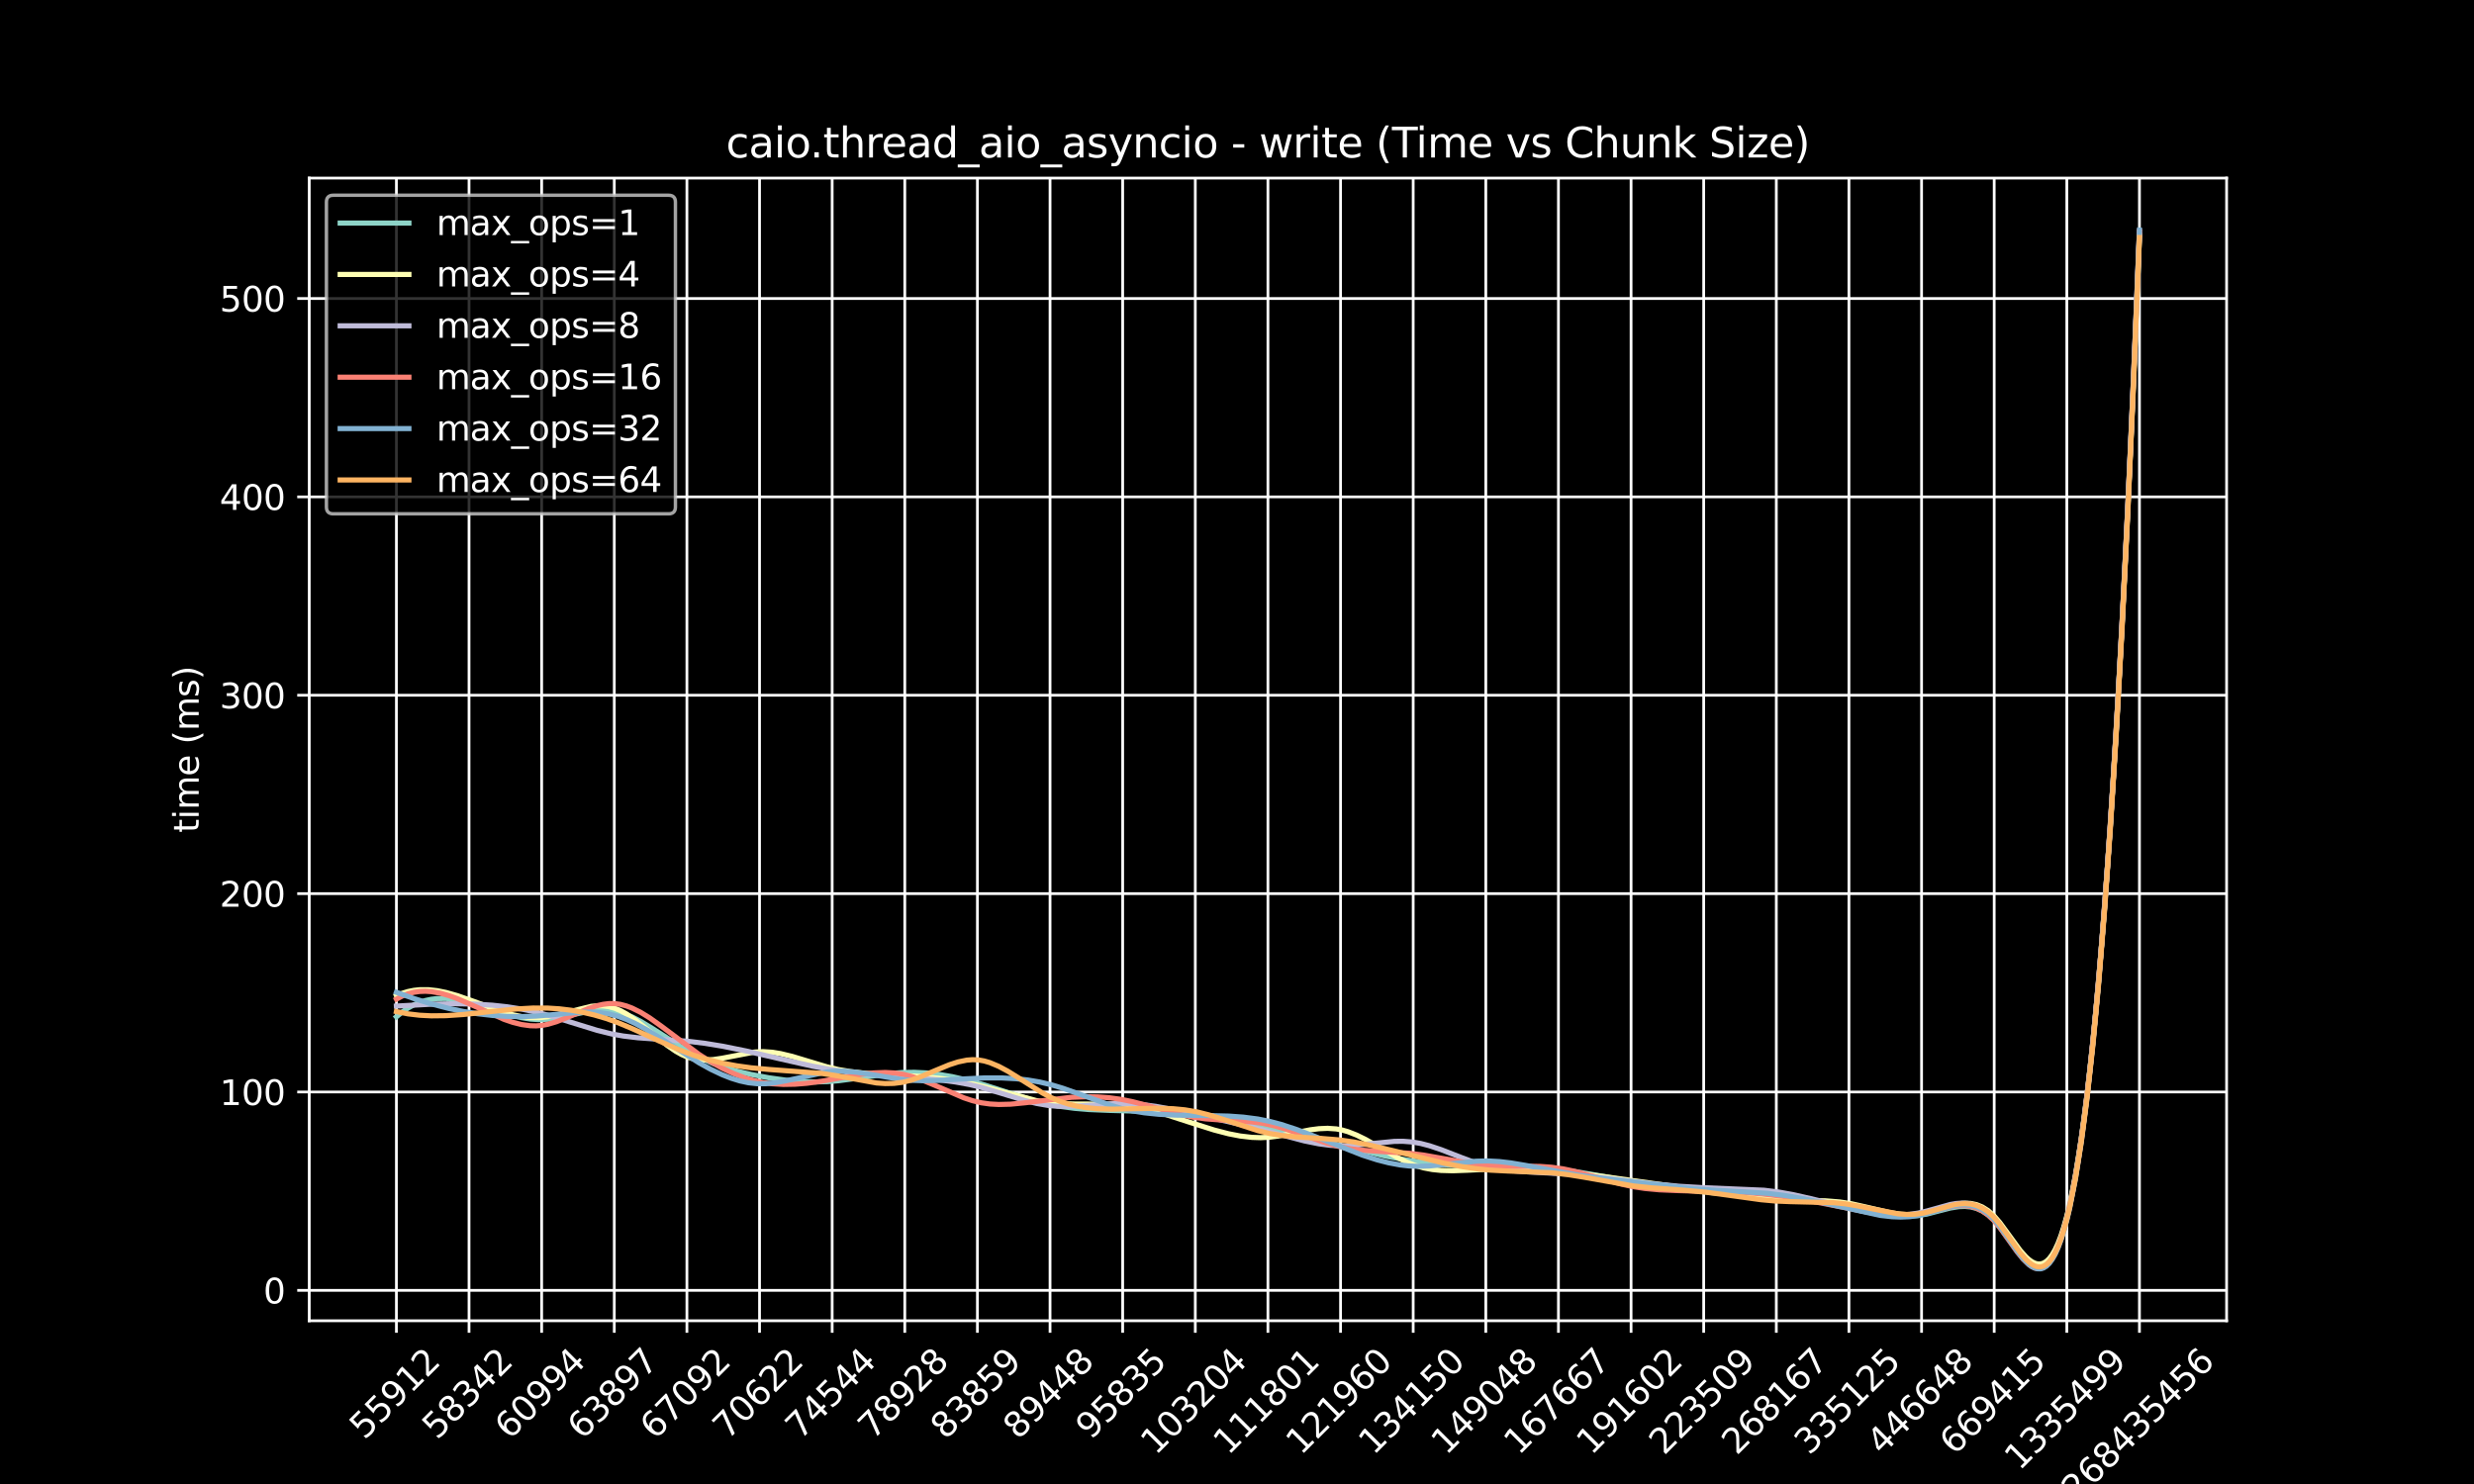 <?xml version="1.0" encoding="utf-8" standalone="no"?>
<!DOCTYPE svg PUBLIC "-//W3C//DTD SVG 1.1//EN"
  "http://www.w3.org/Graphics/SVG/1.1/DTD/svg11.dtd">
<svg xmlns:xlink="http://www.w3.org/1999/xlink" width="720pt" height="432pt" viewBox="0 0 720 432" xmlns="http://www.w3.org/2000/svg" version="1.1">
 <defs>
  <style type="text/css">*{stroke-linejoin: round; stroke-linecap: butt}</style>
 </defs>
 <g id="figure_1">
  <g id="patch_1">
   <path d="M 0 432 
L 720 432 
L 720 0 
L 0 0 
z
"/>
  </g>
  <g id="axes_1">
   <g id="patch_2">
    <path d="M 90 384.48 
L 648 384.48 
L 648 51.84 
L 90 51.84 
z
"/>
   </g>
   <g id="matplotlib.axis_1">
    <g id="xtick_1">
     <g id="line2d_1">
      <path d="M 115.364 384.48 
L 115.364 51.84 
" clip-path="url(#p010243b75f)" style="fill: none; stroke: #ffffff; stroke-width: 0.8; stroke-linecap: square"/>
     </g>
     <g id="line2d_2">
      <defs>
       <path id="m8950fe6d18" d="M 0 0 
L 0 3.5 
" style="stroke: #ffffff; stroke-width: 0.8"/>
      </defs>
      <g>
       <use xlink:href="#m8950fe6d18" x="115.364" y="384.48" style="fill: #ffffff; stroke: #ffffff; stroke-width: 0.8"/>
      </g>
     </g>
     <g id="text_1">
      <!-- 55912 -->
      <g style="fill: #ffffff" transform="translate(106.067 419.348) rotate(-45) scale(0.1 -0.1)">
       <defs>
        <path id="DejaVuSans-35" d="M 691 4666 
L 3169 4666 
L 3169 4134 
L 1269 4134 
L 1269 2991 
Q 1406 3038 1543 3061 
Q 1681 3084 1819 3084 
Q 2600 3084 3056 2656 
Q 3513 2228 3513 1497 
Q 3513 744 3044 326 
Q 2575 -91 1722 -91 
Q 1428 -91 1123 -41 
Q 819 9 494 109 
L 494 744 
Q 775 591 1075 516 
Q 1375 441 1709 441 
Q 2250 441 2565 725 
Q 2881 1009 2881 1497 
Q 2881 1984 2565 2268 
Q 2250 2553 1709 2553 
Q 1456 2553 1204 2497 
Q 953 2441 691 2322 
L 691 4666 
z
" transform="scale(0.016)"/>
        <path id="DejaVuSans-39" d="M 703 97 
L 703 672 
Q 941 559 1184 500 
Q 1428 441 1663 441 
Q 2288 441 2617 861 
Q 2947 1281 2994 2138 
Q 2813 1869 2534 1725 
Q 2256 1581 1919 1581 
Q 1219 1581 811 2004 
Q 403 2428 403 3163 
Q 403 3881 828 4315 
Q 1253 4750 1959 4750 
Q 2769 4750 3195 4129 
Q 3622 3509 3622 2328 
Q 3622 1225 3098 567 
Q 2575 -91 1691 -91 
Q 1453 -91 1209 -44 
Q 966 3 703 97 
z
M 1959 2075 
Q 2384 2075 2632 2365 
Q 2881 2656 2881 3163 
Q 2881 3666 2632 3958 
Q 2384 4250 1959 4250 
Q 1534 4250 1286 3958 
Q 1038 3666 1038 3163 
Q 1038 2656 1286 2365 
Q 1534 2075 1959 2075 
z
" transform="scale(0.016)"/>
        <path id="DejaVuSans-31" d="M 794 531 
L 1825 531 
L 1825 4091 
L 703 3866 
L 703 4441 
L 1819 4666 
L 2450 4666 
L 2450 531 
L 3481 531 
L 3481 0 
L 794 0 
L 794 531 
z
" transform="scale(0.016)"/>
        <path id="DejaVuSans-32" d="M 1228 531 
L 3431 531 
L 3431 0 
L 469 0 
L 469 531 
Q 828 903 1448 1529 
Q 2069 2156 2228 2338 
Q 2531 2678 2651 2914 
Q 2772 3150 2772 3378 
Q 2772 3750 2511 3984 
Q 2250 4219 1831 4219 
Q 1534 4219 1204 4116 
Q 875 4013 500 3803 
L 500 4441 
Q 881 4594 1212 4672 
Q 1544 4750 1819 4750 
Q 2544 4750 2975 4387 
Q 3406 4025 3406 3419 
Q 3406 3131 3298 2873 
Q 3191 2616 2906 2266 
Q 2828 2175 2409 1742 
Q 1991 1309 1228 531 
z
" transform="scale(0.016)"/>
       </defs>
       <use xlink:href="#DejaVuSans-35"/>
       <use xlink:href="#DejaVuSans-35" x="63.623"/>
       <use xlink:href="#DejaVuSans-39" x="127.246"/>
       <use xlink:href="#DejaVuSans-31" x="190.869"/>
       <use xlink:href="#DejaVuSans-32" x="254.492"/>
      </g>
     </g>
    </g>
    <g id="xtick_2">
     <g id="line2d_3">
      <path d="M 136.5 384.48 
L 136.5 51.84 
" clip-path="url(#p010243b75f)" style="fill: none; stroke: #ffffff; stroke-width: 0.8; stroke-linecap: square"/>
     </g>
     <g id="line2d_4">
      <g>
       <use xlink:href="#m8950fe6d18" x="136.5" y="384.48" style="fill: #ffffff; stroke: #ffffff; stroke-width: 0.8"/>
      </g>
     </g>
     <g id="text_2">
      <!-- 58342 -->
      <g style="fill: #ffffff" transform="translate(127.204 419.348) rotate(-45) scale(0.1 -0.1)">
       <defs>
        <path id="DejaVuSans-38" d="M 2034 2216 
Q 1584 2216 1326 1975 
Q 1069 1734 1069 1313 
Q 1069 891 1326 650 
Q 1584 409 2034 409 
Q 2484 409 2743 651 
Q 3003 894 3003 1313 
Q 3003 1734 2745 1975 
Q 2488 2216 2034 2216 
z
M 1403 2484 
Q 997 2584 770 2862 
Q 544 3141 544 3541 
Q 544 4100 942 4425 
Q 1341 4750 2034 4750 
Q 2731 4750 3128 4425 
Q 3525 4100 3525 3541 
Q 3525 3141 3298 2862 
Q 3072 2584 2669 2484 
Q 3125 2378 3379 2068 
Q 3634 1759 3634 1313 
Q 3634 634 3220 271 
Q 2806 -91 2034 -91 
Q 1263 -91 848 271 
Q 434 634 434 1313 
Q 434 1759 690 2068 
Q 947 2378 1403 2484 
z
M 1172 3481 
Q 1172 3119 1398 2916 
Q 1625 2713 2034 2713 
Q 2441 2713 2670 2916 
Q 2900 3119 2900 3481 
Q 2900 3844 2670 4047 
Q 2441 4250 2034 4250 
Q 1625 4250 1398 4047 
Q 1172 3844 1172 3481 
z
" transform="scale(0.016)"/>
        <path id="DejaVuSans-33" d="M 2597 2516 
Q 3050 2419 3304 2112 
Q 3559 1806 3559 1356 
Q 3559 666 3084 287 
Q 2609 -91 1734 -91 
Q 1441 -91 1130 -33 
Q 819 25 488 141 
L 488 750 
Q 750 597 1062 519 
Q 1375 441 1716 441 
Q 2309 441 2620 675 
Q 2931 909 2931 1356 
Q 2931 1769 2642 2001 
Q 2353 2234 1838 2234 
L 1294 2234 
L 1294 2753 
L 1863 2753 
Q 2328 2753 2575 2939 
Q 2822 3125 2822 3475 
Q 2822 3834 2567 4026 
Q 2313 4219 1838 4219 
Q 1578 4219 1281 4162 
Q 984 4106 628 3988 
L 628 4550 
Q 988 4650 1302 4700 
Q 1616 4750 1894 4750 
Q 2613 4750 3031 4423 
Q 3450 4097 3450 3541 
Q 3450 3153 3228 2886 
Q 3006 2619 2597 2516 
z
" transform="scale(0.016)"/>
        <path id="DejaVuSans-34" d="M 2419 4116 
L 825 1625 
L 2419 1625 
L 2419 4116 
z
M 2253 4666 
L 3047 4666 
L 3047 1625 
L 3713 1625 
L 3713 1100 
L 3047 1100 
L 3047 0 
L 2419 0 
L 2419 1100 
L 313 1100 
L 313 1709 
L 2253 4666 
z
" transform="scale(0.016)"/>
       </defs>
       <use xlink:href="#DejaVuSans-35"/>
       <use xlink:href="#DejaVuSans-38" x="63.623"/>
       <use xlink:href="#DejaVuSans-33" x="127.246"/>
       <use xlink:href="#DejaVuSans-34" x="190.869"/>
       <use xlink:href="#DejaVuSans-32" x="254.492"/>
      </g>
     </g>
    </g>
    <g id="xtick_3">
     <g id="line2d_5">
      <path d="M 157.636 384.48 
L 157.636 51.84 
" clip-path="url(#p010243b75f)" style="fill: none; stroke: #ffffff; stroke-width: 0.8; stroke-linecap: square"/>
     </g>
     <g id="line2d_6">
      <g>
       <use xlink:href="#m8950fe6d18" x="157.636" y="384.48" style="fill: #ffffff; stroke: #ffffff; stroke-width: 0.8"/>
      </g>
     </g>
     <g id="text_3">
      <!-- 60994 -->
      <g style="fill: #ffffff" transform="translate(148.34 419.348) rotate(-45) scale(0.1 -0.1)">
       <defs>
        <path id="DejaVuSans-36" d="M 2113 2584 
Q 1688 2584 1439 2293 
Q 1191 2003 1191 1497 
Q 1191 994 1439 701 
Q 1688 409 2113 409 
Q 2538 409 2786 701 
Q 3034 994 3034 1497 
Q 3034 2003 2786 2293 
Q 2538 2584 2113 2584 
z
M 3366 4563 
L 3366 3988 
Q 3128 4100 2886 4159 
Q 2644 4219 2406 4219 
Q 1781 4219 1451 3797 
Q 1122 3375 1075 2522 
Q 1259 2794 1537 2939 
Q 1816 3084 2150 3084 
Q 2853 3084 3261 2657 
Q 3669 2231 3669 1497 
Q 3669 778 3244 343 
Q 2819 -91 2113 -91 
Q 1303 -91 875 529 
Q 447 1150 447 2328 
Q 447 3434 972 4092 
Q 1497 4750 2381 4750 
Q 2619 4750 2861 4703 
Q 3103 4656 3366 4563 
z
" transform="scale(0.016)"/>
        <path id="DejaVuSans-30" d="M 2034 4250 
Q 1547 4250 1301 3770 
Q 1056 3291 1056 2328 
Q 1056 1369 1301 889 
Q 1547 409 2034 409 
Q 2525 409 2770 889 
Q 3016 1369 3016 2328 
Q 3016 3291 2770 3770 
Q 2525 4250 2034 4250 
z
M 2034 4750 
Q 2819 4750 3233 4129 
Q 3647 3509 3647 2328 
Q 3647 1150 3233 529 
Q 2819 -91 2034 -91 
Q 1250 -91 836 529 
Q 422 1150 422 2328 
Q 422 3509 836 4129 
Q 1250 4750 2034 4750 
z
" transform="scale(0.016)"/>
       </defs>
       <use xlink:href="#DejaVuSans-36"/>
       <use xlink:href="#DejaVuSans-30" x="63.623"/>
       <use xlink:href="#DejaVuSans-39" x="127.246"/>
       <use xlink:href="#DejaVuSans-39" x="190.869"/>
       <use xlink:href="#DejaVuSans-34" x="254.492"/>
      </g>
     </g>
    </g>
    <g id="xtick_4">
     <g id="line2d_7">
      <path d="M 178.773 384.48 
L 178.773 51.84 
" clip-path="url(#p010243b75f)" style="fill: none; stroke: #ffffff; stroke-width: 0.8; stroke-linecap: square"/>
     </g>
     <g id="line2d_8">
      <g>
       <use xlink:href="#m8950fe6d18" x="178.773" y="384.48" style="fill: #ffffff; stroke: #ffffff; stroke-width: 0.8"/>
      </g>
     </g>
     <g id="text_4">
      <!-- 63897 -->
      <g style="fill: #ffffff" transform="translate(169.476 419.348) rotate(-45) scale(0.1 -0.1)">
       <defs>
        <path id="DejaVuSans-37" d="M 525 4666 
L 3525 4666 
L 3525 4397 
L 1831 0 
L 1172 0 
L 2766 4134 
L 525 4134 
L 525 4666 
z
" transform="scale(0.016)"/>
       </defs>
       <use xlink:href="#DejaVuSans-36"/>
       <use xlink:href="#DejaVuSans-33" x="63.623"/>
       <use xlink:href="#DejaVuSans-38" x="127.246"/>
       <use xlink:href="#DejaVuSans-39" x="190.869"/>
       <use xlink:href="#DejaVuSans-37" x="254.492"/>
      </g>
     </g>
    </g>
    <g id="xtick_5">
     <g id="line2d_9">
      <path d="M 199.909 384.48 
L 199.909 51.84 
" clip-path="url(#p010243b75f)" style="fill: none; stroke: #ffffff; stroke-width: 0.8; stroke-linecap: square"/>
     </g>
     <g id="line2d_10">
      <g>
       <use xlink:href="#m8950fe6d18" x="199.909" y="384.48" style="fill: #ffffff; stroke: #ffffff; stroke-width: 0.8"/>
      </g>
     </g>
     <g id="text_5">
      <!-- 67092 -->
      <g style="fill: #ffffff" transform="translate(190.613 419.348) rotate(-45) scale(0.1 -0.1)">
       <use xlink:href="#DejaVuSans-36"/>
       <use xlink:href="#DejaVuSans-37" x="63.623"/>
       <use xlink:href="#DejaVuSans-30" x="127.246"/>
       <use xlink:href="#DejaVuSans-39" x="190.869"/>
       <use xlink:href="#DejaVuSans-32" x="254.492"/>
      </g>
     </g>
    </g>
    <g id="xtick_6">
     <g id="line2d_11">
      <path d="M 221.045 384.48 
L 221.045 51.84 
" clip-path="url(#p010243b75f)" style="fill: none; stroke: #ffffff; stroke-width: 0.8; stroke-linecap: square"/>
     </g>
     <g id="line2d_12">
      <g>
       <use xlink:href="#m8950fe6d18" x="221.045" y="384.48" style="fill: #ffffff; stroke: #ffffff; stroke-width: 0.8"/>
      </g>
     </g>
     <g id="text_6">
      <!-- 70622 -->
      <g style="fill: #ffffff" transform="translate(211.749 419.348) rotate(-45) scale(0.1 -0.1)">
       <use xlink:href="#DejaVuSans-37"/>
       <use xlink:href="#DejaVuSans-30" x="63.623"/>
       <use xlink:href="#DejaVuSans-36" x="127.246"/>
       <use xlink:href="#DejaVuSans-32" x="190.869"/>
       <use xlink:href="#DejaVuSans-32" x="254.492"/>
      </g>
     </g>
    </g>
    <g id="xtick_7">
     <g id="line2d_13">
      <path d="M 242.182 384.48 
L 242.182 51.84 
" clip-path="url(#p010243b75f)" style="fill: none; stroke: #ffffff; stroke-width: 0.8; stroke-linecap: square"/>
     </g>
     <g id="line2d_14">
      <g>
       <use xlink:href="#m8950fe6d18" x="242.182" y="384.48" style="fill: #ffffff; stroke: #ffffff; stroke-width: 0.8"/>
      </g>
     </g>
     <g id="text_7">
      <!-- 74544 -->
      <g style="fill: #ffffff" transform="translate(232.886 419.348) rotate(-45) scale(0.1 -0.1)">
       <use xlink:href="#DejaVuSans-37"/>
       <use xlink:href="#DejaVuSans-34" x="63.623"/>
       <use xlink:href="#DejaVuSans-35" x="127.246"/>
       <use xlink:href="#DejaVuSans-34" x="190.869"/>
       <use xlink:href="#DejaVuSans-34" x="254.492"/>
      </g>
     </g>
    </g>
    <g id="xtick_8">
     <g id="line2d_15">
      <path d="M 263.318 384.48 
L 263.318 51.84 
" clip-path="url(#p010243b75f)" style="fill: none; stroke: #ffffff; stroke-width: 0.8; stroke-linecap: square"/>
     </g>
     <g id="line2d_16">
      <g>
       <use xlink:href="#m8950fe6d18" x="263.318" y="384.48" style="fill: #ffffff; stroke: #ffffff; stroke-width: 0.8"/>
      </g>
     </g>
     <g id="text_8">
      <!-- 78928 -->
      <g style="fill: #ffffff" transform="translate(254.022 419.348) rotate(-45) scale(0.1 -0.1)">
       <use xlink:href="#DejaVuSans-37"/>
       <use xlink:href="#DejaVuSans-38" x="63.623"/>
       <use xlink:href="#DejaVuSans-39" x="127.246"/>
       <use xlink:href="#DejaVuSans-32" x="190.869"/>
       <use xlink:href="#DejaVuSans-38" x="254.492"/>
      </g>
     </g>
    </g>
    <g id="xtick_9">
     <g id="line2d_17">
      <path d="M 284.455 384.48 
L 284.455 51.84 
" clip-path="url(#p010243b75f)" style="fill: none; stroke: #ffffff; stroke-width: 0.8; stroke-linecap: square"/>
     </g>
     <g id="line2d_18">
      <g>
       <use xlink:href="#m8950fe6d18" x="284.455" y="384.48" style="fill: #ffffff; stroke: #ffffff; stroke-width: 0.8"/>
      </g>
     </g>
     <g id="text_9">
      <!-- 83859 -->
      <g style="fill: #ffffff" transform="translate(275.158 419.348) rotate(-45) scale(0.1 -0.1)">
       <use xlink:href="#DejaVuSans-38"/>
       <use xlink:href="#DejaVuSans-33" x="63.623"/>
       <use xlink:href="#DejaVuSans-38" x="127.246"/>
       <use xlink:href="#DejaVuSans-35" x="190.869"/>
       <use xlink:href="#DejaVuSans-39" x="254.492"/>
      </g>
     </g>
    </g>
    <g id="xtick_10">
     <g id="line2d_19">
      <path d="M 305.591 384.48 
L 305.591 51.84 
" clip-path="url(#p010243b75f)" style="fill: none; stroke: #ffffff; stroke-width: 0.8; stroke-linecap: square"/>
     </g>
     <g id="line2d_20">
      <g>
       <use xlink:href="#m8950fe6d18" x="305.591" y="384.48" style="fill: #ffffff; stroke: #ffffff; stroke-width: 0.8"/>
      </g>
     </g>
     <g id="text_10">
      <!-- 89448 -->
      <g style="fill: #ffffff" transform="translate(296.295 419.348) rotate(-45) scale(0.1 -0.1)">
       <use xlink:href="#DejaVuSans-38"/>
       <use xlink:href="#DejaVuSans-39" x="63.623"/>
       <use xlink:href="#DejaVuSans-34" x="127.246"/>
       <use xlink:href="#DejaVuSans-34" x="190.869"/>
       <use xlink:href="#DejaVuSans-38" x="254.492"/>
      </g>
     </g>
    </g>
    <g id="xtick_11">
     <g id="line2d_21">
      <path d="M 326.727 384.48 
L 326.727 51.84 
" clip-path="url(#p010243b75f)" style="fill: none; stroke: #ffffff; stroke-width: 0.8; stroke-linecap: square"/>
     </g>
     <g id="line2d_22">
      <g>
       <use xlink:href="#m8950fe6d18" x="326.727" y="384.48" style="fill: #ffffff; stroke: #ffffff; stroke-width: 0.8"/>
      </g>
     </g>
     <g id="text_11">
      <!-- 95835 -->
      <g style="fill: #ffffff" transform="translate(317.431 419.348) rotate(-45) scale(0.1 -0.1)">
       <use xlink:href="#DejaVuSans-39"/>
       <use xlink:href="#DejaVuSans-35" x="63.623"/>
       <use xlink:href="#DejaVuSans-38" x="127.246"/>
       <use xlink:href="#DejaVuSans-33" x="190.869"/>
       <use xlink:href="#DejaVuSans-35" x="254.492"/>
      </g>
     </g>
    </g>
    <g id="xtick_12">
     <g id="line2d_23">
      <path d="M 347.864 384.48 
L 347.864 51.84 
" clip-path="url(#p010243b75f)" style="fill: none; stroke: #ffffff; stroke-width: 0.8; stroke-linecap: square"/>
     </g>
     <g id="line2d_24">
      <g>
       <use xlink:href="#m8950fe6d18" x="347.864" y="384.48" style="fill: #ffffff; stroke: #ffffff; stroke-width: 0.8"/>
      </g>
     </g>
     <g id="text_12">
      <!-- 103204 -->
      <g style="fill: #ffffff" transform="translate(336.318 423.847) rotate(-45) scale(0.1 -0.1)">
       <use xlink:href="#DejaVuSans-31"/>
       <use xlink:href="#DejaVuSans-30" x="63.623"/>
       <use xlink:href="#DejaVuSans-33" x="127.246"/>
       <use xlink:href="#DejaVuSans-32" x="190.869"/>
       <use xlink:href="#DejaVuSans-30" x="254.492"/>
       <use xlink:href="#DejaVuSans-34" x="318.115"/>
      </g>
     </g>
    </g>
    <g id="xtick_13">
     <g id="line2d_25">
      <path d="M 369 384.48 
L 369 51.84 
" clip-path="url(#p010243b75f)" style="fill: none; stroke: #ffffff; stroke-width: 0.8; stroke-linecap: square"/>
     </g>
     <g id="line2d_26">
      <g>
       <use xlink:href="#m8950fe6d18" x="369" y="384.48" style="fill: #ffffff; stroke: #ffffff; stroke-width: 0.8"/>
      </g>
     </g>
     <g id="text_13">
      <!-- 111801 -->
      <g style="fill: #ffffff" transform="translate(357.454 423.847) rotate(-45) scale(0.1 -0.1)">
       <use xlink:href="#DejaVuSans-31"/>
       <use xlink:href="#DejaVuSans-31" x="63.623"/>
       <use xlink:href="#DejaVuSans-31" x="127.246"/>
       <use xlink:href="#DejaVuSans-38" x="190.869"/>
       <use xlink:href="#DejaVuSans-30" x="254.492"/>
       <use xlink:href="#DejaVuSans-31" x="318.115"/>
      </g>
     </g>
    </g>
    <g id="xtick_14">
     <g id="line2d_27">
      <path d="M 390.136 384.48 
L 390.136 51.84 
" clip-path="url(#p010243b75f)" style="fill: none; stroke: #ffffff; stroke-width: 0.8; stroke-linecap: square"/>
     </g>
     <g id="line2d_28">
      <g>
       <use xlink:href="#m8950fe6d18" x="390.136" y="384.48" style="fill: #ffffff; stroke: #ffffff; stroke-width: 0.8"/>
      </g>
     </g>
     <g id="text_14">
      <!-- 121960 -->
      <g style="fill: #ffffff" transform="translate(378.591 423.847) rotate(-45) scale(0.1 -0.1)">
       <use xlink:href="#DejaVuSans-31"/>
       <use xlink:href="#DejaVuSans-32" x="63.623"/>
       <use xlink:href="#DejaVuSans-31" x="127.246"/>
       <use xlink:href="#DejaVuSans-39" x="190.869"/>
       <use xlink:href="#DejaVuSans-36" x="254.492"/>
       <use xlink:href="#DejaVuSans-30" x="318.115"/>
      </g>
     </g>
    </g>
    <g id="xtick_15">
     <g id="line2d_29">
      <path d="M 411.273 384.48 
L 411.273 51.84 
" clip-path="url(#p010243b75f)" style="fill: none; stroke: #ffffff; stroke-width: 0.8; stroke-linecap: square"/>
     </g>
     <g id="line2d_30">
      <g>
       <use xlink:href="#m8950fe6d18" x="411.273" y="384.48" style="fill: #ffffff; stroke: #ffffff; stroke-width: 0.8"/>
      </g>
     </g>
     <g id="text_15">
      <!-- 134150 -->
      <g style="fill: #ffffff" transform="translate(399.727 423.847) rotate(-45) scale(0.1 -0.1)">
       <use xlink:href="#DejaVuSans-31"/>
       <use xlink:href="#DejaVuSans-33" x="63.623"/>
       <use xlink:href="#DejaVuSans-34" x="127.246"/>
       <use xlink:href="#DejaVuSans-31" x="190.869"/>
       <use xlink:href="#DejaVuSans-35" x="254.492"/>
       <use xlink:href="#DejaVuSans-30" x="318.115"/>
      </g>
     </g>
    </g>
    <g id="xtick_16">
     <g id="line2d_31">
      <path d="M 432.409 384.48 
L 432.409 51.84 
" clip-path="url(#p010243b75f)" style="fill: none; stroke: #ffffff; stroke-width: 0.8; stroke-linecap: square"/>
     </g>
     <g id="line2d_32">
      <g>
       <use xlink:href="#m8950fe6d18" x="432.409" y="384.48" style="fill: #ffffff; stroke: #ffffff; stroke-width: 0.8"/>
      </g>
     </g>
     <g id="text_16">
      <!-- 149048 -->
      <g style="fill: #ffffff" transform="translate(420.863 423.847) rotate(-45) scale(0.1 -0.1)">
       <use xlink:href="#DejaVuSans-31"/>
       <use xlink:href="#DejaVuSans-34" x="63.623"/>
       <use xlink:href="#DejaVuSans-39" x="127.246"/>
       <use xlink:href="#DejaVuSans-30" x="190.869"/>
       <use xlink:href="#DejaVuSans-34" x="254.492"/>
       <use xlink:href="#DejaVuSans-38" x="318.115"/>
      </g>
     </g>
    </g>
    <g id="xtick_17">
     <g id="line2d_33">
      <path d="M 453.545 384.48 
L 453.545 51.84 
" clip-path="url(#p010243b75f)" style="fill: none; stroke: #ffffff; stroke-width: 0.8; stroke-linecap: square"/>
     </g>
     <g id="line2d_34">
      <g>
       <use xlink:href="#m8950fe6d18" x="453.545" y="384.48" style="fill: #ffffff; stroke: #ffffff; stroke-width: 0.8"/>
      </g>
     </g>
     <g id="text_17">
      <!-- 167667 -->
      <g style="fill: #ffffff" transform="translate(442 423.847) rotate(-45) scale(0.1 -0.1)">
       <use xlink:href="#DejaVuSans-31"/>
       <use xlink:href="#DejaVuSans-36" x="63.623"/>
       <use xlink:href="#DejaVuSans-37" x="127.246"/>
       <use xlink:href="#DejaVuSans-36" x="190.869"/>
       <use xlink:href="#DejaVuSans-36" x="254.492"/>
       <use xlink:href="#DejaVuSans-37" x="318.115"/>
      </g>
     </g>
    </g>
    <g id="xtick_18">
     <g id="line2d_35">
      <path d="M 474.682 384.48 
L 474.682 51.84 
" clip-path="url(#p010243b75f)" style="fill: none; stroke: #ffffff; stroke-width: 0.8; stroke-linecap: square"/>
     </g>
     <g id="line2d_36">
      <g>
       <use xlink:href="#m8950fe6d18" x="474.682" y="384.48" style="fill: #ffffff; stroke: #ffffff; stroke-width: 0.8"/>
      </g>
     </g>
     <g id="text_18">
      <!-- 191602 -->
      <g style="fill: #ffffff" transform="translate(463.136 423.847) rotate(-45) scale(0.1 -0.1)">
       <use xlink:href="#DejaVuSans-31"/>
       <use xlink:href="#DejaVuSans-39" x="63.623"/>
       <use xlink:href="#DejaVuSans-31" x="127.246"/>
       <use xlink:href="#DejaVuSans-36" x="190.869"/>
       <use xlink:href="#DejaVuSans-30" x="254.492"/>
       <use xlink:href="#DejaVuSans-32" x="318.115"/>
      </g>
     </g>
    </g>
    <g id="xtick_19">
     <g id="line2d_37">
      <path d="M 495.818 384.48 
L 495.818 51.84 
" clip-path="url(#p010243b75f)" style="fill: none; stroke: #ffffff; stroke-width: 0.8; stroke-linecap: square"/>
     </g>
     <g id="line2d_38">
      <g>
       <use xlink:href="#m8950fe6d18" x="495.818" y="384.48" style="fill: #ffffff; stroke: #ffffff; stroke-width: 0.8"/>
      </g>
     </g>
     <g id="text_19">
      <!-- 223509 -->
      <g style="fill: #ffffff" transform="translate(484.272 423.847) rotate(-45) scale(0.1 -0.1)">
       <use xlink:href="#DejaVuSans-32"/>
       <use xlink:href="#DejaVuSans-32" x="63.623"/>
       <use xlink:href="#DejaVuSans-33" x="127.246"/>
       <use xlink:href="#DejaVuSans-35" x="190.869"/>
       <use xlink:href="#DejaVuSans-30" x="254.492"/>
       <use xlink:href="#DejaVuSans-39" x="318.115"/>
      </g>
     </g>
    </g>
    <g id="xtick_20">
     <g id="line2d_39">
      <path d="M 516.955 384.48 
L 516.955 51.84 
" clip-path="url(#p010243b75f)" style="fill: none; stroke: #ffffff; stroke-width: 0.8; stroke-linecap: square"/>
     </g>
     <g id="line2d_40">
      <g>
       <use xlink:href="#m8950fe6d18" x="516.955" y="384.48" style="fill: #ffffff; stroke: #ffffff; stroke-width: 0.8"/>
      </g>
     </g>
     <g id="text_20">
      <!-- 268167 -->
      <g style="fill: #ffffff" transform="translate(505.409 423.847) rotate(-45) scale(0.1 -0.1)">
       <use xlink:href="#DejaVuSans-32"/>
       <use xlink:href="#DejaVuSans-36" x="63.623"/>
       <use xlink:href="#DejaVuSans-38" x="127.246"/>
       <use xlink:href="#DejaVuSans-31" x="190.869"/>
       <use xlink:href="#DejaVuSans-36" x="254.492"/>
       <use xlink:href="#DejaVuSans-37" x="318.115"/>
      </g>
     </g>
    </g>
    <g id="xtick_21">
     <g id="line2d_41">
      <path d="M 538.091 384.48 
L 538.091 51.84 
" clip-path="url(#p010243b75f)" style="fill: none; stroke: #ffffff; stroke-width: 0.8; stroke-linecap: square"/>
     </g>
     <g id="line2d_42">
      <g>
       <use xlink:href="#m8950fe6d18" x="538.091" y="384.48" style="fill: #ffffff; stroke: #ffffff; stroke-width: 0.8"/>
      </g>
     </g>
     <g id="text_21">
      <!-- 335125 -->
      <g style="fill: #ffffff" transform="translate(526.545 423.847) rotate(-45) scale(0.1 -0.1)">
       <use xlink:href="#DejaVuSans-33"/>
       <use xlink:href="#DejaVuSans-33" x="63.623"/>
       <use xlink:href="#DejaVuSans-35" x="127.246"/>
       <use xlink:href="#DejaVuSans-31" x="190.869"/>
       <use xlink:href="#DejaVuSans-32" x="254.492"/>
       <use xlink:href="#DejaVuSans-35" x="318.115"/>
      </g>
     </g>
    </g>
    <g id="xtick_22">
     <g id="line2d_43">
      <path d="M 559.227 384.48 
L 559.227 51.84 
" clip-path="url(#p010243b75f)" style="fill: none; stroke: #ffffff; stroke-width: 0.8; stroke-linecap: square"/>
     </g>
     <g id="line2d_44">
      <g>
       <use xlink:href="#m8950fe6d18" x="559.227" y="384.48" style="fill: #ffffff; stroke: #ffffff; stroke-width: 0.8"/>
      </g>
     </g>
     <g id="text_22">
      <!-- 446648 -->
      <g style="fill: #ffffff" transform="translate(547.682 423.847) rotate(-45) scale(0.1 -0.1)">
       <use xlink:href="#DejaVuSans-34"/>
       <use xlink:href="#DejaVuSans-34" x="63.623"/>
       <use xlink:href="#DejaVuSans-36" x="127.246"/>
       <use xlink:href="#DejaVuSans-36" x="190.869"/>
       <use xlink:href="#DejaVuSans-34" x="254.492"/>
       <use xlink:href="#DejaVuSans-38" x="318.115"/>
      </g>
     </g>
    </g>
    <g id="xtick_23">
     <g id="line2d_45">
      <path d="M 580.364 384.48 
L 580.364 51.84 
" clip-path="url(#p010243b75f)" style="fill: none; stroke: #ffffff; stroke-width: 0.8; stroke-linecap: square"/>
     </g>
     <g id="line2d_46">
      <g>
       <use xlink:href="#m8950fe6d18" x="580.364" y="384.48" style="fill: #ffffff; stroke: #ffffff; stroke-width: 0.8"/>
      </g>
     </g>
     <g id="text_23">
      <!-- 669415 -->
      <g style="fill: #ffffff" transform="translate(568.818 423.847) rotate(-45) scale(0.1 -0.1)">
       <use xlink:href="#DejaVuSans-36"/>
       <use xlink:href="#DejaVuSans-36" x="63.623"/>
       <use xlink:href="#DejaVuSans-39" x="127.246"/>
       <use xlink:href="#DejaVuSans-34" x="190.869"/>
       <use xlink:href="#DejaVuSans-31" x="254.492"/>
       <use xlink:href="#DejaVuSans-35" x="318.115"/>
      </g>
     </g>
    </g>
    <g id="xtick_24">
     <g id="line2d_47">
      <path d="M 601.5 384.48 
L 601.5 51.84 
" clip-path="url(#p010243b75f)" style="fill: none; stroke: #ffffff; stroke-width: 0.8; stroke-linecap: square"/>
     </g>
     <g id="line2d_48">
      <g>
       <use xlink:href="#m8950fe6d18" x="601.5" y="384.48" style="fill: #ffffff; stroke: #ffffff; stroke-width: 0.8"/>
      </g>
     </g>
     <g id="text_24">
      <!-- 1335499 -->
      <g style="fill: #ffffff" transform="translate(587.705 428.346) rotate(-45) scale(0.1 -0.1)">
       <use xlink:href="#DejaVuSans-31"/>
       <use xlink:href="#DejaVuSans-33" x="63.623"/>
       <use xlink:href="#DejaVuSans-33" x="127.246"/>
       <use xlink:href="#DejaVuSans-35" x="190.869"/>
       <use xlink:href="#DejaVuSans-34" x="254.492"/>
       <use xlink:href="#DejaVuSans-39" x="318.115"/>
       <use xlink:href="#DejaVuSans-39" x="381.738"/>
      </g>
     </g>
    </g>
    <g id="xtick_25">
     <g id="line2d_49">
      <path d="M 622.636 384.48 
L 622.636 51.84 
" clip-path="url(#p010243b75f)" style="fill: none; stroke: #ffffff; stroke-width: 0.8; stroke-linecap: square"/>
     </g>
     <g id="line2d_50">
      <g>
       <use xlink:href="#m8950fe6d18" x="622.636" y="384.48" style="fill: #ffffff; stroke: #ffffff; stroke-width: 0.8"/>
      </g>
     </g>
     <g id="text_25">
      <!-- 268435456 -->
      <g style="fill: #ffffff" transform="translate(604.342 437.344) rotate(-45) scale(0.1 -0.1)">
       <use xlink:href="#DejaVuSans-32"/>
       <use xlink:href="#DejaVuSans-36" x="63.623"/>
       <use xlink:href="#DejaVuSans-38" x="127.246"/>
       <use xlink:href="#DejaVuSans-34" x="190.869"/>
       <use xlink:href="#DejaVuSans-33" x="254.492"/>
       <use xlink:href="#DejaVuSans-35" x="318.115"/>
       <use xlink:href="#DejaVuSans-34" x="381.738"/>
       <use xlink:href="#DejaVuSans-35" x="445.361"/>
       <use xlink:href="#DejaVuSans-36" x="508.984"/>
      </g>
     </g>
    </g>
    <g id="text_26">
     <!-- chunk_size -->
     <g style="fill: #ffffff" transform="translate(341.655 450.413) scale(0.1 -0.1)">
      <defs>
       <path id="DejaVuSans-63" d="M 3122 3366 
L 3122 2828 
Q 2878 2963 2633 3030 
Q 2388 3097 2138 3097 
Q 1578 3097 1268 2742 
Q 959 2388 959 1747 
Q 959 1106 1268 751 
Q 1578 397 2138 397 
Q 2388 397 2633 464 
Q 2878 531 3122 666 
L 3122 134 
Q 2881 22 2623 -34 
Q 2366 -91 2075 -91 
Q 1284 -91 818 406 
Q 353 903 353 1747 
Q 353 2603 823 3093 
Q 1294 3584 2113 3584 
Q 2378 3584 2631 3529 
Q 2884 3475 3122 3366 
z
" transform="scale(0.016)"/>
       <path id="DejaVuSans-68" d="M 3513 2113 
L 3513 0 
L 2938 0 
L 2938 2094 
Q 2938 2591 2744 2837 
Q 2550 3084 2163 3084 
Q 1697 3084 1428 2787 
Q 1159 2491 1159 1978 
L 1159 0 
L 581 0 
L 581 4863 
L 1159 4863 
L 1159 2956 
Q 1366 3272 1645 3428 
Q 1925 3584 2291 3584 
Q 2894 3584 3203 3211 
Q 3513 2838 3513 2113 
z
" transform="scale(0.016)"/>
       <path id="DejaVuSans-75" d="M 544 1381 
L 544 3500 
L 1119 3500 
L 1119 1403 
Q 1119 906 1312 657 
Q 1506 409 1894 409 
Q 2359 409 2629 706 
Q 2900 1003 2900 1516 
L 2900 3500 
L 3475 3500 
L 3475 0 
L 2900 0 
L 2900 538 
Q 2691 219 2414 64 
Q 2138 -91 1772 -91 
Q 1169 -91 856 284 
Q 544 659 544 1381 
z
M 1991 3584 
L 1991 3584 
z
" transform="scale(0.016)"/>
       <path id="DejaVuSans-6e" d="M 3513 2113 
L 3513 0 
L 2938 0 
L 2938 2094 
Q 2938 2591 2744 2837 
Q 2550 3084 2163 3084 
Q 1697 3084 1428 2787 
Q 1159 2491 1159 1978 
L 1159 0 
L 581 0 
L 581 3500 
L 1159 3500 
L 1159 2956 
Q 1366 3272 1645 3428 
Q 1925 3584 2291 3584 
Q 2894 3584 3203 3211 
Q 3513 2838 3513 2113 
z
" transform="scale(0.016)"/>
       <path id="DejaVuSans-6b" d="M 581 4863 
L 1159 4863 
L 1159 1991 
L 2875 3500 
L 3609 3500 
L 1753 1863 
L 3688 0 
L 2938 0 
L 1159 1709 
L 1159 0 
L 581 0 
L 581 4863 
z
" transform="scale(0.016)"/>
       <path id="DejaVuSans-5f" d="M 3263 -1063 
L 3263 -1509 
L -63 -1509 
L -63 -1063 
L 3263 -1063 
z
" transform="scale(0.016)"/>
       <path id="DejaVuSans-73" d="M 2834 3397 
L 2834 2853 
Q 2591 2978 2328 3040 
Q 2066 3103 1784 3103 
Q 1356 3103 1142 2972 
Q 928 2841 928 2578 
Q 928 2378 1081 2264 
Q 1234 2150 1697 2047 
L 1894 2003 
Q 2506 1872 2764 1633 
Q 3022 1394 3022 966 
Q 3022 478 2636 193 
Q 2250 -91 1575 -91 
Q 1294 -91 989 -36 
Q 684 19 347 128 
L 347 722 
Q 666 556 975 473 
Q 1284 391 1588 391 
Q 1994 391 2212 530 
Q 2431 669 2431 922 
Q 2431 1156 2273 1281 
Q 2116 1406 1581 1522 
L 1381 1569 
Q 847 1681 609 1914 
Q 372 2147 372 2553 
Q 372 3047 722 3315 
Q 1072 3584 1716 3584 
Q 2034 3584 2315 3537 
Q 2597 3491 2834 3397 
z
" transform="scale(0.016)"/>
       <path id="DejaVuSans-69" d="M 603 3500 
L 1178 3500 
L 1178 0 
L 603 0 
L 603 3500 
z
M 603 4863 
L 1178 4863 
L 1178 4134 
L 603 4134 
L 603 4863 
z
" transform="scale(0.016)"/>
       <path id="DejaVuSans-7a" d="M 353 3500 
L 3084 3500 
L 3084 2975 
L 922 459 
L 3084 459 
L 3084 0 
L 275 0 
L 275 525 
L 2438 3041 
L 353 3041 
L 353 3500 
z
" transform="scale(0.016)"/>
       <path id="DejaVuSans-65" d="M 3597 1894 
L 3597 1613 
L 953 1613 
Q 991 1019 1311 708 
Q 1631 397 2203 397 
Q 2534 397 2845 478 
Q 3156 559 3463 722 
L 3463 178 
Q 3153 47 2828 -22 
Q 2503 -91 2169 -91 
Q 1331 -91 842 396 
Q 353 884 353 1716 
Q 353 2575 817 3079 
Q 1281 3584 2069 3584 
Q 2775 3584 3186 3129 
Q 3597 2675 3597 1894 
z
M 3022 2063 
Q 3016 2534 2758 2815 
Q 2500 3097 2075 3097 
Q 1594 3097 1305 2825 
Q 1016 2553 972 2059 
L 3022 2063 
z
" transform="scale(0.016)"/>
      </defs>
      <use xlink:href="#DejaVuSans-63"/>
      <use xlink:href="#DejaVuSans-68" x="54.98"/>
      <use xlink:href="#DejaVuSans-75" x="118.359"/>
      <use xlink:href="#DejaVuSans-6e" x="181.738"/>
      <use xlink:href="#DejaVuSans-6b" x="245.117"/>
      <use xlink:href="#DejaVuSans-5f" x="303.027"/>
      <use xlink:href="#DejaVuSans-73" x="353.027"/>
      <use xlink:href="#DejaVuSans-69" x="405.127"/>
      <use xlink:href="#DejaVuSans-7a" x="432.91"/>
      <use xlink:href="#DejaVuSans-65" x="485.4"/>
     </g>
    </g>
   </g>
   <g id="matplotlib.axis_2">
    <g id="ytick_1">
     <g id="line2d_51">
      <path d="M 90 375.635 
L 648 375.635 
" clip-path="url(#p010243b75f)" style="fill: none; stroke: #ffffff; stroke-width: 0.8; stroke-linecap: square"/>
     </g>
     <g id="line2d_52">
      <defs>
       <path id="me5006e7626" d="M 0 0 
L -3.5 0 
" style="stroke: #ffffff; stroke-width: 0.8"/>
      </defs>
      <g>
       <use xlink:href="#me5006e7626" x="90" y="375.635" style="fill: #ffffff; stroke: #ffffff; stroke-width: 0.8"/>
      </g>
     </g>
     <g id="text_27">
      <!-- 0 -->
      <g style="fill: #ffffff" transform="translate(76.638 379.434) scale(0.1 -0.1)">
       <use xlink:href="#DejaVuSans-30"/>
      </g>
     </g>
    </g>
    <g id="ytick_2">
     <g id="line2d_53">
      <path d="M 90 317.886 
L 648 317.886 
" clip-path="url(#p010243b75f)" style="fill: none; stroke: #ffffff; stroke-width: 0.8; stroke-linecap: square"/>
     </g>
     <g id="line2d_54">
      <g>
       <use xlink:href="#me5006e7626" x="90" y="317.886" style="fill: #ffffff; stroke: #ffffff; stroke-width: 0.8"/>
      </g>
     </g>
     <g id="text_28">
      <!-- 100 -->
      <g style="fill: #ffffff" transform="translate(63.913 321.686) scale(0.1 -0.1)">
       <use xlink:href="#DejaVuSans-31"/>
       <use xlink:href="#DejaVuSans-30" x="63.623"/>
       <use xlink:href="#DejaVuSans-30" x="127.246"/>
      </g>
     </g>
    </g>
    <g id="ytick_3">
     <g id="line2d_55">
      <path d="M 90 260.138 
L 648 260.138 
" clip-path="url(#p010243b75f)" style="fill: none; stroke: #ffffff; stroke-width: 0.8; stroke-linecap: square"/>
     </g>
     <g id="line2d_56">
      <g>
       <use xlink:href="#me5006e7626" x="90" y="260.138" style="fill: #ffffff; stroke: #ffffff; stroke-width: 0.8"/>
      </g>
     </g>
     <g id="text_29">
      <!-- 200 -->
      <g style="fill: #ffffff" transform="translate(63.913 263.937) scale(0.1 -0.1)">
       <use xlink:href="#DejaVuSans-32"/>
       <use xlink:href="#DejaVuSans-30" x="63.623"/>
       <use xlink:href="#DejaVuSans-30" x="127.246"/>
      </g>
     </g>
    </g>
    <g id="ytick_4">
     <g id="line2d_57">
      <path d="M 90 202.39 
L 648 202.39 
" clip-path="url(#p010243b75f)" style="fill: none; stroke: #ffffff; stroke-width: 0.8; stroke-linecap: square"/>
     </g>
     <g id="line2d_58">
      <g>
       <use xlink:href="#me5006e7626" x="90" y="202.39" style="fill: #ffffff; stroke: #ffffff; stroke-width: 0.8"/>
      </g>
     </g>
     <g id="text_30">
      <!-- 300 -->
      <g style="fill: #ffffff" transform="translate(63.913 206.189) scale(0.1 -0.1)">
       <use xlink:href="#DejaVuSans-33"/>
       <use xlink:href="#DejaVuSans-30" x="63.623"/>
       <use xlink:href="#DejaVuSans-30" x="127.246"/>
      </g>
     </g>
    </g>
    <g id="ytick_5">
     <g id="line2d_59">
      <path d="M 90 144.642 
L 648 144.642 
" clip-path="url(#p010243b75f)" style="fill: none; stroke: #ffffff; stroke-width: 0.8; stroke-linecap: square"/>
     </g>
     <g id="line2d_60">
      <g>
       <use xlink:href="#me5006e7626" x="90" y="144.642" style="fill: #ffffff; stroke: #ffffff; stroke-width: 0.8"/>
      </g>
     </g>
     <g id="text_31">
      <!-- 400 -->
      <g style="fill: #ffffff" transform="translate(63.913 148.441) scale(0.1 -0.1)">
       <use xlink:href="#DejaVuSans-34"/>
       <use xlink:href="#DejaVuSans-30" x="63.623"/>
       <use xlink:href="#DejaVuSans-30" x="127.246"/>
      </g>
     </g>
    </g>
    <g id="ytick_6">
     <g id="line2d_61">
      <path d="M 90 86.893 
L 648 86.893 
" clip-path="url(#p010243b75f)" style="fill: none; stroke: #ffffff; stroke-width: 0.8; stroke-linecap: square"/>
     </g>
     <g id="line2d_62">
      <g>
       <use xlink:href="#me5006e7626" x="90" y="86.893" style="fill: #ffffff; stroke: #ffffff; stroke-width: 0.8"/>
      </g>
     </g>
     <g id="text_32">
      <!-- 500 -->
      <g style="fill: #ffffff" transform="translate(63.913 90.693) scale(0.1 -0.1)">
       <use xlink:href="#DejaVuSans-35"/>
       <use xlink:href="#DejaVuSans-30" x="63.623"/>
       <use xlink:href="#DejaVuSans-30" x="127.246"/>
      </g>
     </g>
    </g>
    <g id="text_33">
     <!-- time (ms) -->
     <g style="fill: #ffffff" transform="translate(57.833 242.422) rotate(-90) scale(0.1 -0.1)">
      <defs>
       <path id="DejaVuSans-74" d="M 1172 4494 
L 1172 3500 
L 2356 3500 
L 2356 3053 
L 1172 3053 
L 1172 1153 
Q 1172 725 1289 603 
Q 1406 481 1766 481 
L 2356 481 
L 2356 0 
L 1766 0 
Q 1100 0 847 248 
Q 594 497 594 1153 
L 594 3053 
L 172 3053 
L 172 3500 
L 594 3500 
L 594 4494 
L 1172 4494 
z
" transform="scale(0.016)"/>
       <path id="DejaVuSans-6d" d="M 3328 2828 
Q 3544 3216 3844 3400 
Q 4144 3584 4550 3584 
Q 5097 3584 5394 3201 
Q 5691 2819 5691 2113 
L 5691 0 
L 5113 0 
L 5113 2094 
Q 5113 2597 4934 2840 
Q 4756 3084 4391 3084 
Q 3944 3084 3684 2787 
Q 3425 2491 3425 1978 
L 3425 0 
L 2847 0 
L 2847 2094 
Q 2847 2600 2669 2842 
Q 2491 3084 2119 3084 
Q 1678 3084 1418 2786 
Q 1159 2488 1159 1978 
L 1159 0 
L 581 0 
L 581 3500 
L 1159 3500 
L 1159 2956 
Q 1356 3278 1631 3431 
Q 1906 3584 2284 3584 
Q 2666 3584 2933 3390 
Q 3200 3197 3328 2828 
z
" transform="scale(0.016)"/>
       <path id="DejaVuSans-20" transform="scale(0.016)"/>
       <path id="DejaVuSans-28" d="M 1984 4856 
Q 1566 4138 1362 3434 
Q 1159 2731 1159 2009 
Q 1159 1288 1364 580 
Q 1569 -128 1984 -844 
L 1484 -844 
Q 1016 -109 783 600 
Q 550 1309 550 2009 
Q 550 2706 781 3412 
Q 1013 4119 1484 4856 
L 1984 4856 
z
" transform="scale(0.016)"/>
       <path id="DejaVuSans-29" d="M 513 4856 
L 1013 4856 
Q 1481 4119 1714 3412 
Q 1947 2706 1947 2009 
Q 1947 1309 1714 600 
Q 1481 -109 1013 -844 
L 513 -844 
Q 928 -128 1133 580 
Q 1338 1288 1338 2009 
Q 1338 2731 1133 3434 
Q 928 4138 513 4856 
z
" transform="scale(0.016)"/>
      </defs>
      <use xlink:href="#DejaVuSans-74"/>
      <use xlink:href="#DejaVuSans-69" x="39.209"/>
      <use xlink:href="#DejaVuSans-6d" x="66.992"/>
      <use xlink:href="#DejaVuSans-65" x="164.404"/>
      <use xlink:href="#DejaVuSans-20" x="225.928"/>
      <use xlink:href="#DejaVuSans-28" x="257.715"/>
      <use xlink:href="#DejaVuSans-6d" x="296.729"/>
      <use xlink:href="#DejaVuSans-73" x="394.141"/>
      <use xlink:href="#DejaVuSans-29" x="446.24"/>
     </g>
    </g>
   </g>
   <g id="line2d_63">
    <path d="M 115.364 295.995 
L 117.057 294.6 
L 118.751 293.443 
L 120.445 292.509 
L 122.139 291.783 
L 123.832 291.248 
L 125.526 290.89 
L 127.22 290.693 
L 129.76 290.664 
L 132.301 290.909 
L 134.842 291.375 
L 138.229 292.25 
L 143.31 293.848 
L 148.391 295.418 
L 151.779 296.239 
L 154.319 296.648 
L 156.86 296.822 
L 159.401 296.715 
L 161.941 296.365 
L 166.176 295.481 
L 171.257 294.425 
L 173.797 294.105 
L 176.338 294.041 
L 178.032 294.185 
L 179.725 294.506 
L 181.419 295.005 
L 183.96 296.04 
L 186.5 297.353 
L 189.888 299.407 
L 200.897 306.474 
L 204.285 308.191 
L 207.672 309.626 
L 211.059 310.817 
L 214.447 311.802 
L 218.681 312.801 
L 223.762 313.752 
L 228.844 314.459 
L 233.078 314.825 
L 237.312 314.955 
L 240.7 314.869 
L 244.087 314.599 
L 249.168 313.927 
L 259.331 312.471 
L 262.718 312.205 
L 266.106 312.156 
L 269.493 312.327 
L 272.881 312.701 
L 277.115 313.42 
L 281.349 314.386 
L 286.431 315.816 
L 294.899 318.537 
L 300.827 320.342 
L 305.062 321.408 
L 308.449 322.06 
L 312.683 322.634 
L 316.918 322.992 
L 322.846 323.239 
L 344.017 323.811 
L 348.252 324.234 
L 352.486 324.853 
L 357.567 325.811 
L 364.342 327.337 
L 403.298 336.571 
L 409.226 337.658 
L 415.154 338.509 
L 421.082 339.12 
L 427.01 339.519 
L 433.785 339.755 
L 449.876 340.164 
L 454.957 340.611 
L 460.038 341.312 
L 466.813 342.496 
L 479.516 344.759 
L 487.985 345.981 
L 498.147 347.203 
L 508.309 348.213 
L 517.625 348.911 
L 529.481 349.712 
L 534.562 350.313 
L 538.797 351.054 
L 545.572 352.596 
L 549.806 353.45 
L 553.193 353.883 
L 555.734 353.985 
L 558.275 353.839 
L 560.815 353.405 
L 564.203 352.525 
L 567.59 351.658 
L 570.131 351.252 
L 571.824 351.188 
L 573.518 351.348 
L 575.212 351.779 
L 576.906 352.532 
L 578.599 353.654 
L 580.293 355.195 
L 581.987 357.169 
L 584.527 360.621 
L 587.068 364.111 
L 588.762 366.15 
L 590.455 367.745 
L 591.302 368.318 
L 592.149 368.711 
L 592.996 368.901 
L 593.843 368.864 
L 594.69 368.577 
L 595.537 368.019 
L 596.384 367.164 
L 597.23 365.992 
L 598.077 364.477 
L 598.924 362.598 
L 599.771 360.331 
L 600.618 357.654 
L 601.465 354.542 
L 603.158 346.926 
L 604.852 337.298 
L 606.546 325.474 
L 608.24 311.269 
L 609.933 294.5 
L 611.627 274.982 
L 613.321 252.53 
L 615.015 226.96 
L 616.708 198.087 
L 618.402 165.728 
L 620.096 129.698 
L 621.789 89.813 
L 622.636 68.367 
L 622.636 68.367 
" clip-path="url(#p010243b75f)" style="fill: none; stroke: #8dd3c7; stroke-width: 1.5; stroke-linecap: square"/>
   </g>
   <g id="line2d_64">
    <path d="M 115.364 289.846 
L 117.057 289.148 
L 118.751 288.636 
L 120.445 288.298 
L 122.139 288.118 
L 124.679 288.116 
L 127.22 288.392 
L 129.76 288.899 
L 133.148 289.853 
L 137.382 291.335 
L 145.851 294.43 
L 149.238 295.405 
L 151.779 295.934 
L 154.319 296.237 
L 156.86 296.267 
L 159.401 295.985 
L 161.941 295.445 
L 172.104 292.941 
L 173.797 292.798 
L 175.491 292.821 
L 177.185 293.043 
L 178.879 293.498 
L 180.572 294.204 
L 182.266 295.129 
L 184.807 296.839 
L 188.194 299.501 
L 194.122 304.286 
L 196.663 306.024 
L 198.357 306.975 
L 200.05 307.712 
L 201.744 308.208 
L 203.438 308.487 
L 205.131 308.579 
L 207.672 308.436 
L 210.213 308.049 
L 219.528 306.263 
L 222.069 306.141 
L 224.609 306.306 
L 227.15 306.708 
L 230.537 307.517 
L 235.619 309.052 
L 240.7 310.576 
L 244.087 311.375 
L 247.475 311.946 
L 251.709 312.414 
L 257.637 312.784 
L 267.8 313.344 
L 273.728 313.938 
L 278.809 314.691 
L 283.043 315.529 
L 287.277 316.58 
L 301.674 320.405 
L 305.062 320.97 
L 308.449 321.278 
L 312.683 321.382 
L 324.54 321.434 
L 327.927 321.767 
L 331.314 322.35 
L 334.702 323.139 
L 338.936 324.341 
L 345.711 326.533 
L 353.333 328.951 
L 357.567 330.051 
L 360.955 330.704 
L 364.342 331.094 
L 366.883 331.177 
L 369.423 331.053 
L 371.964 330.723 
L 376.198 329.902 
L 381.28 328.902 
L 383.82 328.573 
L 386.361 328.458 
L 388.901 328.635 
L 390.595 328.952 
L 392.289 329.439 
L 394.829 330.437 
L 397.37 331.681 
L 401.604 334.069 
L 406.686 336.963 
L 409.226 338.222 
L 411.767 339.243 
L 414.307 339.975 
L 416.848 340.451 
L 419.389 340.714 
L 422.776 340.808 
L 427.01 340.659 
L 436.326 340.202 
L 441.407 340.201 
L 447.335 340.428 
L 453.263 340.874 
L 460.038 341.609 
L 469.354 342.86 
L 513.391 349.028 
L 517.625 349.301 
L 523.553 349.411 
L 531.175 349.563 
L 535.409 349.904 
L 538.797 350.421 
L 543.031 351.37 
L 549.806 352.957 
L 553.193 353.467 
L 555.734 353.604 
L 558.275 353.462 
L 559.968 353.181 
L 562.509 352.518 
L 568.437 350.741 
L 570.131 350.411 
L 571.824 350.255 
L 573.518 350.327 
L 575.212 350.678 
L 576.906 351.362 
L 578.599 352.429 
L 580.293 353.934 
L 581.987 355.893 
L 584.527 359.361 
L 587.915 363.994 
L 589.609 365.897 
L 590.455 366.663 
L 591.302 367.275 
L 592.149 367.709 
L 592.996 367.942 
L 593.843 367.952 
L 594.69 367.713 
L 595.537 367.205 
L 596.384 366.402 
L 597.23 365.282 
L 598.077 363.821 
L 598.924 361.997 
L 599.771 359.785 
L 600.618 357.164 
L 601.465 354.109 
L 602.312 350.597 
L 604.005 342.11 
L 605.699 331.516 
L 607.393 318.63 
L 609.087 303.265 
L 610.78 285.235 
L 612.474 264.355 
L 614.168 240.437 
L 615.861 213.297 
L 617.555 182.747 
L 619.249 148.602 
L 620.943 110.676 
L 622.636 68.781 
L 622.636 68.781 
" clip-path="url(#p010243b75f)" style="fill: none; stroke: #feffb3; stroke-width: 1.5; stroke-linecap: square"/>
   </g>
   <g id="line2d_65">
    <path d="M 115.364 292.874 
L 125.526 292.327 
L 132.301 292.185 
L 138.229 292.296 
L 143.31 292.619 
L 147.545 293.079 
L 151.779 293.739 
L 156.013 294.623 
L 160.248 295.748 
L 166.176 297.596 
L 173.797 299.944 
L 178.032 300.991 
L 181.419 301.599 
L 185.654 302.102 
L 191.582 302.523 
L 200.05 303.101 
L 205.131 303.715 
L 210.213 304.549 
L 216.988 305.915 
L 226.303 308.067 
L 236.465 310.366 
L 242.394 311.468 
L 247.475 312.19 
L 253.403 312.816 
L 261.871 313.468 
L 272.881 314.314 
L 277.962 314.954 
L 282.196 315.722 
L 285.584 316.535 
L 290.665 318.043 
L 298.287 320.378 
L 301.674 321.214 
L 305.062 321.802 
L 307.602 322.031 
L 310.99 322.085 
L 315.224 321.879 
L 325.386 321.206 
L 328.774 321.251 
L 332.161 321.509 
L 336.396 322.073 
L 341.477 323.003 
L 350.792 325.01 
L 363.495 327.9 
L 371.117 329.886 
L 379.586 332.122 
L 383.82 332.974 
L 387.208 333.413 
L 389.748 333.559 
L 392.289 333.526 
L 395.676 333.265 
L 405.839 332.252 
L 408.379 332.237 
L 410.92 332.428 
L 413.46 332.868 
L 416.001 333.53 
L 419.389 334.663 
L 425.317 336.968 
L 429.551 338.543 
L 432.938 339.564 
L 436.326 340.283 
L 439.713 340.75 
L 443.948 341.087 
L 459.191 341.975 
L 466.813 342.877 
L 481.21 344.658 
L 488.832 345.345 
L 495.606 345.737 
L 513.391 346.486 
L 517.625 347.007 
L 521.859 347.772 
L 526.941 348.924 
L 542.184 352.601 
L 546.418 353.3 
L 549.806 353.624 
L 553.193 353.676 
L 555.734 353.504 
L 558.275 353.123 
L 560.815 352.518 
L 567.59 350.632 
L 569.284 350.348 
L 570.978 350.232 
L 572.671 350.33 
L 574.365 350.688 
L 576.059 351.352 
L 577.752 352.369 
L 579.446 353.785 
L 581.14 355.642 
L 582.834 357.879 
L 587.915 365.045 
L 589.609 366.968 
L 590.455 367.737 
L 591.302 368.348 
L 592.149 368.777 
L 592.996 369.001 
L 593.843 368.997 
L 594.69 368.741 
L 595.537 368.21 
L 596.384 367.382 
L 597.23 366.232 
L 598.077 364.739 
L 598.924 362.878 
L 599.771 360.626 
L 600.618 357.961 
L 601.465 354.858 
L 602.312 351.296 
L 604.005 342.697 
L 605.699 331.98 
L 607.393 318.959 
L 609.087 303.448 
L 610.78 285.262 
L 612.474 264.215 
L 614.168 240.121 
L 615.861 212.796 
L 617.555 182.054 
L 619.249 147.709 
L 620.943 109.575 
L 622.636 67.469 
L 622.636 67.469 
" clip-path="url(#p010243b75f)" style="fill: none; stroke: #bfbbd9; stroke-width: 1.5; stroke-linecap: square"/>
   </g>
   <g id="line2d_66">
    <path d="M 115.364 290.858 
L 117.057 289.959 
L 118.751 289.298 
L 120.445 288.856 
L 122.139 288.616 
L 123.832 288.559 
L 125.526 288.669 
L 128.067 289.105 
L 130.607 289.813 
L 133.148 290.735 
L 136.535 292.189 
L 146.698 296.746 
L 149.238 297.612 
L 151.779 298.248 
L 154.319 298.594 
L 156.013 298.633 
L 157.707 298.499 
L 159.401 298.184 
L 161.941 297.431 
L 165.329 296.088 
L 171.257 293.583 
L 173.797 292.752 
L 175.491 292.365 
L 177.185 292.153 
L 178.879 292.15 
L 180.572 292.379 
L 182.266 292.824 
L 183.96 293.461 
L 186.5 294.726 
L 189.041 296.29 
L 192.428 298.701 
L 203.438 306.95 
L 206.825 309.094 
L 210.213 310.971 
L 213.6 312.56 
L 216.988 313.837 
L 219.528 314.578 
L 222.069 315.123 
L 224.609 315.476 
L 227.997 315.679 
L 231.384 315.621 
L 234.772 315.349 
L 239.006 314.78 
L 244.934 313.727 
L 250.862 312.711 
L 254.25 312.329 
L 257.637 312.206 
L 260.178 312.336 
L 262.718 312.699 
L 265.259 313.326 
L 267.8 314.182 
L 271.187 315.565 
L 280.503 319.581 
L 283.043 320.42 
L 285.584 321.026 
L 288.124 321.38 
L 290.665 321.518 
L 294.052 321.434 
L 298.287 321.028 
L 311.837 319.425 
L 316.071 319.263 
L 319.458 319.319 
L 322.846 319.564 
L 326.233 320.023 
L 329.621 320.709 
L 333.855 321.798 
L 344.017 324.561 
L 347.405 325.245 
L 350.792 325.695 
L 355.027 326.011 
L 364.342 326.594 
L 367.73 327.06 
L 371.117 327.801 
L 374.505 328.796 
L 379.586 330.552 
L 386.361 332.86 
L 389.748 333.777 
L 393.136 334.424 
L 396.523 334.837 
L 401.604 335.19 
L 410.073 335.715 
L 414.307 336.25 
L 420.235 337.301 
L 427.857 338.669 
L 432.092 339.192 
L 435.479 339.399 
L 440.56 339.466 
L 448.182 339.554 
L 451.569 339.794 
L 454.957 340.27 
L 458.344 340.99 
L 463.426 342.358 
L 471.894 344.715 
L 475.282 345.444 
L 478.669 345.961 
L 482.903 346.358 
L 487.985 346.577 
L 507.463 347.119 
L 513.391 347.606 
L 519.319 348.331 
L 525.247 349.289 
L 532.869 350.754 
L 546.418 353.42 
L 549.806 353.823 
L 553.193 353.979 
L 555.734 353.89 
L 558.275 353.591 
L 560.815 353.058 
L 568.437 351.158 
L 570.131 350.968 
L 571.824 350.964 
L 573.518 351.19 
L 575.212 351.692 
L 576.906 352.518 
L 578.599 353.713 
L 580.293 355.323 
L 581.987 357.361 
L 584.527 360.896 
L 587.068 364.452 
L 588.762 366.527 
L 590.455 368.149 
L 591.302 368.732 
L 592.149 369.133 
L 592.996 369.329 
L 593.843 369.296 
L 594.69 369.012 
L 595.537 368.453 
L 596.384 367.596 
L 597.23 366.418 
L 598.077 364.896 
L 598.924 363.007 
L 599.771 360.728 
L 600.618 358.036 
L 601.465 354.907 
L 603.158 347.249 
L 604.852 337.568 
L 606.546 325.681 
L 608.24 311.402 
L 609.933 294.546 
L 611.627 274.93 
L 613.321 252.368 
L 615.015 226.675 
L 616.708 197.668 
L 618.402 165.16 
L 620.096 128.969 
L 621.789 88.908 
L 622.636 67.369 
L 622.636 67.369 
" clip-path="url(#p010243b75f)" style="fill: none; stroke: #fa8174; stroke-width: 1.5; stroke-linecap: square"/>
   </g>
   <g id="line2d_67">
    <path d="M 115.364 288.863 
L 120.445 290.685 
L 125.526 292.252 
L 130.607 293.555 
L 134.842 294.432 
L 139.076 295.114 
L 143.31 295.596 
L 147.545 295.873 
L 151.779 295.94 
L 156.013 295.793 
L 160.248 295.434 
L 168.716 294.648 
L 172.104 294.604 
L 174.644 294.771 
L 177.185 295.16 
L 179.725 295.815 
L 182.266 296.745 
L 184.807 297.909 
L 188.194 299.75 
L 192.428 302.365 
L 203.438 309.399 
L 206.825 311.267 
L 210.213 312.874 
L 212.753 313.868 
L 215.294 314.651 
L 217.834 315.197 
L 220.375 315.476 
L 222.916 315.47 
L 225.456 315.212 
L 228.844 314.59 
L 240.7 312.018 
L 243.24 311.816 
L 245.781 311.832 
L 249.168 312.12 
L 253.403 312.759 
L 261.871 314.168 
L 265.259 314.487 
L 268.646 314.597 
L 272.881 314.517 
L 280.503 314.077 
L 286.431 313.793 
L 291.512 313.788 
L 295.746 314.02 
L 299.134 314.397 
L 302.521 314.97 
L 305.908 315.764 
L 309.296 316.783 
L 314.377 318.58 
L 322.846 321.624 
L 326.233 322.625 
L 329.621 323.394 
L 333.008 323.941 
L 337.243 324.372 
L 342.324 324.621 
L 350.792 324.73 
L 357.567 324.899 
L 361.802 325.201 
L 366.036 325.749 
L 369.423 326.417 
L 372.811 327.314 
L 377.045 328.697 
L 382.126 330.62 
L 396.523 336.282 
L 400.757 337.633 
L 404.145 338.501 
L 407.532 339.128 
L 410.073 339.415 
L 412.614 339.523 
L 416.001 339.417 
L 420.235 339.021 
L 429.551 338.037 
L 432.938 337.953 
L 436.326 338.133 
L 439.713 338.532 
L 443.948 339.244 
L 459.191 342.064 
L 466.813 343.054 
L 493.066 346.055 
L 498.994 346.471 
L 514.238 347.375 
L 519.319 347.992 
L 524.4 348.862 
L 530.328 350.105 
L 547.265 353.818 
L 550.653 354.197 
L 553.193 354.292 
L 555.734 354.186 
L 558.275 353.847 
L 560.815 353.249 
L 568.437 351.059 
L 570.131 350.803 
L 571.824 350.735 
L 573.518 350.905 
L 575.212 351.36 
L 576.906 352.151 
L 578.599 353.325 
L 580.293 354.931 
L 581.987 356.982 
L 584.527 360.57 
L 587.068 364.209 
L 588.762 366.351 
L 590.455 368.048 
L 591.302 368.672 
L 592.149 369.114 
L 592.996 369.351 
L 593.843 369.36 
L 594.69 369.118 
L 595.537 368.6 
L 596.384 367.784 
L 597.23 366.647 
L 598.077 365.164 
L 598.924 363.313 
L 599.771 361.071 
L 600.618 358.413 
L 601.465 355.316 
L 602.312 351.757 
L 604.005 343.161 
L 605.699 332.436 
L 607.393 319.395 
L 609.087 303.851 
L 610.78 285.618 
L 612.474 264.508 
L 614.168 240.334 
L 615.861 212.909 
L 617.555 182.047 
L 619.249 147.559 
L 620.943 109.259 
L 622.636 66.96 
L 622.636 66.96 
" clip-path="url(#p010243b75f)" style="fill: none; stroke: #81b1d2; stroke-width: 1.5; stroke-linecap: square"/>
   </g>
   <g id="line2d_68">
    <path d="M 115.364 294.471 
L 118.751 295.139 
L 122.139 295.539 
L 125.526 295.712 
L 129.76 295.666 
L 134.842 295.327 
L 142.463 294.514 
L 150.085 293.731 
L 155.166 293.444 
L 159.401 293.459 
L 162.788 293.675 
L 166.176 294.079 
L 169.563 294.675 
L 172.951 295.468 
L 176.338 296.462 
L 179.725 297.663 
L 183.96 299.42 
L 191.582 302.922 
L 197.51 305.543 
L 201.744 307.146 
L 205.978 308.45 
L 210.213 309.482 
L 214.447 310.273 
L 218.681 310.854 
L 223.762 311.321 
L 239.006 312.457 
L 243.24 313.101 
L 255.097 315.257 
L 257.637 315.429 
L 260.178 315.379 
L 262.718 315.054 
L 265.259 314.413 
L 267.8 313.511 
L 272.034 311.711 
L 276.268 309.962 
L 278.809 309.138 
L 281.349 308.612 
L 283.043 308.478 
L 284.737 308.553 
L 286.431 308.853 
L 288.124 309.355 
L 290.665 310.422 
L 293.205 311.78 
L 296.593 313.874 
L 303.368 318.163 
L 305.908 319.508 
L 308.449 320.587 
L 310.99 321.415 
L 313.53 322.025 
L 316.071 322.446 
L 319.458 322.766 
L 323.693 322.881 
L 329.621 322.759 
L 337.243 322.616 
L 341.477 322.76 
L 344.864 323.085 
L 348.252 323.658 
L 351.639 324.502 
L 355.874 325.818 
L 366.036 329.127 
L 369.423 329.951 
L 372.811 330.519 
L 377.045 330.956 
L 384.667 331.416 
L 389.748 331.834 
L 393.983 332.437 
L 398.217 333.259 
L 404.145 334.655 
L 420.235 338.607 
L 425.317 339.585 
L 429.551 340.215 
L 433.785 340.638 
L 438.866 340.895 
L 451.569 341.395 
L 455.804 341.856 
L 460.885 342.675 
L 475.282 345.223 
L 480.363 345.764 
L 489.678 346.439 
L 496.453 347.051 
L 502.381 347.845 
L 512.544 349.249 
L 516.778 349.629 
L 521.012 349.799 
L 533.715 350.107 
L 537.103 350.452 
L 540.49 351.023 
L 552.346 353.35 
L 554.887 353.527 
L 557.428 353.461 
L 559.968 353.092 
L 562.509 352.444 
L 568.437 350.769 
L 570.131 350.482 
L 571.824 350.374 
L 573.518 350.498 
L 575.212 350.904 
L 576.906 351.645 
L 578.599 352.773 
L 580.293 354.338 
L 581.987 356.358 
L 584.527 359.917 
L 587.915 364.668 
L 589.609 366.625 
L 590.455 367.418 
L 591.302 368.055 
L 592.149 368.513 
L 592.996 368.77 
L 593.843 368.802 
L 594.69 368.585 
L 595.537 368.095 
L 596.384 367.311 
L 597.23 366.208 
L 598.077 364.763 
L 598.924 362.952 
L 599.771 360.753 
L 600.618 358.142 
L 601.465 355.095 
L 602.312 351.59 
L 604.005 343.11 
L 605.699 332.514 
L 607.393 319.617 
L 609.087 304.231 
L 610.78 286.17 
L 612.474 265.246 
L 614.168 241.274 
L 615.861 214.065 
L 617.555 183.435 
L 619.249 149.195 
L 620.943 111.159 
L 622.636 69.14 
L 622.636 69.14 
" clip-path="url(#p010243b75f)" style="fill: none; stroke: #fdb462; stroke-width: 1.5; stroke-linecap: square"/>
   </g>
   <g id="patch_3">
    <path d="M 90 384.48 
L 90 51.84 
" style="fill: none; stroke: #ffffff; stroke-width: 0.8; stroke-linejoin: miter; stroke-linecap: square"/>
   </g>
   <g id="patch_4">
    <path d="M 648 384.48 
L 648 51.84 
" style="fill: none; stroke: #ffffff; stroke-width: 0.8; stroke-linejoin: miter; stroke-linecap: square"/>
   </g>
   <g id="patch_5">
    <path d="M 90 384.48 
L 648 384.48 
" style="fill: none; stroke: #ffffff; stroke-width: 0.8; stroke-linejoin: miter; stroke-linecap: square"/>
   </g>
   <g id="patch_6">
    <path d="M 90 51.84 
L 648 51.84 
" style="fill: none; stroke: #ffffff; stroke-width: 0.8; stroke-linejoin: miter; stroke-linecap: square"/>
   </g>
   <g id="text_34">
    <!-- caio.thread_aio_asyncio - write (Time vs Chunk Size) -->
    <g style="fill: #ffffff" transform="translate(211.294 45.84) scale(0.12 -0.12)">
     <defs>
      <path id="DejaVuSans-61" d="M 2194 1759 
Q 1497 1759 1228 1600 
Q 959 1441 959 1056 
Q 959 750 1161 570 
Q 1363 391 1709 391 
Q 2188 391 2477 730 
Q 2766 1069 2766 1631 
L 2766 1759 
L 2194 1759 
z
M 3341 1997 
L 3341 0 
L 2766 0 
L 2766 531 
Q 2569 213 2275 61 
Q 1981 -91 1556 -91 
Q 1019 -91 701 211 
Q 384 513 384 1019 
Q 384 1609 779 1909 
Q 1175 2209 1959 2209 
L 2766 2209 
L 2766 2266 
Q 2766 2663 2505 2880 
Q 2244 3097 1772 3097 
Q 1472 3097 1187 3025 
Q 903 2953 641 2809 
L 641 3341 
Q 956 3463 1253 3523 
Q 1550 3584 1831 3584 
Q 2591 3584 2966 3190 
Q 3341 2797 3341 1997 
z
" transform="scale(0.016)"/>
      <path id="DejaVuSans-6f" d="M 1959 3097 
Q 1497 3097 1228 2736 
Q 959 2375 959 1747 
Q 959 1119 1226 758 
Q 1494 397 1959 397 
Q 2419 397 2687 759 
Q 2956 1122 2956 1747 
Q 2956 2369 2687 2733 
Q 2419 3097 1959 3097 
z
M 1959 3584 
Q 2709 3584 3137 3096 
Q 3566 2609 3566 1747 
Q 3566 888 3137 398 
Q 2709 -91 1959 -91 
Q 1206 -91 779 398 
Q 353 888 353 1747 
Q 353 2609 779 3096 
Q 1206 3584 1959 3584 
z
" transform="scale(0.016)"/>
      <path id="DejaVuSans-2e" d="M 684 794 
L 1344 794 
L 1344 0 
L 684 0 
L 684 794 
z
" transform="scale(0.016)"/>
      <path id="DejaVuSans-72" d="M 2631 2963 
Q 2534 3019 2420 3045 
Q 2306 3072 2169 3072 
Q 1681 3072 1420 2755 
Q 1159 2438 1159 1844 
L 1159 0 
L 581 0 
L 581 3500 
L 1159 3500 
L 1159 2956 
Q 1341 3275 1631 3429 
Q 1922 3584 2338 3584 
Q 2397 3584 2469 3576 
Q 2541 3569 2628 3553 
L 2631 2963 
z
" transform="scale(0.016)"/>
      <path id="DejaVuSans-64" d="M 2906 2969 
L 2906 4863 
L 3481 4863 
L 3481 0 
L 2906 0 
L 2906 525 
Q 2725 213 2448 61 
Q 2172 -91 1784 -91 
Q 1150 -91 751 415 
Q 353 922 353 1747 
Q 353 2572 751 3078 
Q 1150 3584 1784 3584 
Q 2172 3584 2448 3432 
Q 2725 3281 2906 2969 
z
M 947 1747 
Q 947 1113 1208 752 
Q 1469 391 1925 391 
Q 2381 391 2643 752 
Q 2906 1113 2906 1747 
Q 2906 2381 2643 2742 
Q 2381 3103 1925 3103 
Q 1469 3103 1208 2742 
Q 947 2381 947 1747 
z
" transform="scale(0.016)"/>
      <path id="DejaVuSans-79" d="M 2059 -325 
Q 1816 -950 1584 -1140 
Q 1353 -1331 966 -1331 
L 506 -1331 
L 506 -850 
L 844 -850 
Q 1081 -850 1212 -737 
Q 1344 -625 1503 -206 
L 1606 56 
L 191 3500 
L 800 3500 
L 1894 763 
L 2988 3500 
L 3597 3500 
L 2059 -325 
z
" transform="scale(0.016)"/>
      <path id="DejaVuSans-2d" d="M 313 2009 
L 1997 2009 
L 1997 1497 
L 313 1497 
L 313 2009 
z
" transform="scale(0.016)"/>
      <path id="DejaVuSans-77" d="M 269 3500 
L 844 3500 
L 1563 769 
L 2278 3500 
L 2956 3500 
L 3675 769 
L 4391 3500 
L 4966 3500 
L 4050 0 
L 3372 0 
L 2619 2869 
L 1863 0 
L 1184 0 
L 269 3500 
z
" transform="scale(0.016)"/>
      <path id="DejaVuSans-54" d="M -19 4666 
L 3928 4666 
L 3928 4134 
L 2272 4134 
L 2272 0 
L 1638 0 
L 1638 4134 
L -19 4134 
L -19 4666 
z
" transform="scale(0.016)"/>
      <path id="DejaVuSans-76" d="M 191 3500 
L 800 3500 
L 1894 563 
L 2988 3500 
L 3597 3500 
L 2284 0 
L 1503 0 
L 191 3500 
z
" transform="scale(0.016)"/>
      <path id="DejaVuSans-43" d="M 4122 4306 
L 4122 3641 
Q 3803 3938 3442 4084 
Q 3081 4231 2675 4231 
Q 1875 4231 1450 3742 
Q 1025 3253 1025 2328 
Q 1025 1406 1450 917 
Q 1875 428 2675 428 
Q 3081 428 3442 575 
Q 3803 722 4122 1019 
L 4122 359 
Q 3791 134 3420 21 
Q 3050 -91 2638 -91 
Q 1578 -91 968 557 
Q 359 1206 359 2328 
Q 359 3453 968 4101 
Q 1578 4750 2638 4750 
Q 3056 4750 3426 4639 
Q 3797 4528 4122 4306 
z
" transform="scale(0.016)"/>
      <path id="DejaVuSans-53" d="M 3425 4513 
L 3425 3897 
Q 3066 4069 2747 4153 
Q 2428 4238 2131 4238 
Q 1616 4238 1336 4038 
Q 1056 3838 1056 3469 
Q 1056 3159 1242 3001 
Q 1428 2844 1947 2747 
L 2328 2669 
Q 3034 2534 3370 2195 
Q 3706 1856 3706 1288 
Q 3706 609 3251 259 
Q 2797 -91 1919 -91 
Q 1588 -91 1214 -16 
Q 841 59 441 206 
L 441 856 
Q 825 641 1194 531 
Q 1563 422 1919 422 
Q 2459 422 2753 634 
Q 3047 847 3047 1241 
Q 3047 1584 2836 1778 
Q 2625 1972 2144 2069 
L 1759 2144 
Q 1053 2284 737 2584 
Q 422 2884 422 3419 
Q 422 4038 858 4394 
Q 1294 4750 2059 4750 
Q 2388 4750 2728 4690 
Q 3069 4631 3425 4513 
z
" transform="scale(0.016)"/>
     </defs>
     <use xlink:href="#DejaVuSans-63"/>
     <use xlink:href="#DejaVuSans-61" x="54.98"/>
     <use xlink:href="#DejaVuSans-69" x="116.26"/>
     <use xlink:href="#DejaVuSans-6f" x="144.043"/>
     <use xlink:href="#DejaVuSans-2e" x="203.475"/>
     <use xlink:href="#DejaVuSans-74" x="235.262"/>
     <use xlink:href="#DejaVuSans-68" x="274.471"/>
     <use xlink:href="#DejaVuSans-72" x="337.85"/>
     <use xlink:href="#DejaVuSans-65" x="376.713"/>
     <use xlink:href="#DejaVuSans-61" x="438.236"/>
     <use xlink:href="#DejaVuSans-64" x="499.516"/>
     <use xlink:href="#DejaVuSans-5f" x="562.992"/>
     <use xlink:href="#DejaVuSans-61" x="612.992"/>
     <use xlink:href="#DejaVuSans-69" x="674.271"/>
     <use xlink:href="#DejaVuSans-6f" x="702.055"/>
     <use xlink:href="#DejaVuSans-5f" x="763.236"/>
     <use xlink:href="#DejaVuSans-61" x="813.236"/>
     <use xlink:href="#DejaVuSans-73" x="874.516"/>
     <use xlink:href="#DejaVuSans-79" x="926.615"/>
     <use xlink:href="#DejaVuSans-6e" x="985.795"/>
     <use xlink:href="#DejaVuSans-63" x="1049.174"/>
     <use xlink:href="#DejaVuSans-69" x="1104.154"/>
     <use xlink:href="#DejaVuSans-6f" x="1131.938"/>
     <use xlink:href="#DejaVuSans-20" x="1193.119"/>
     <use xlink:href="#DejaVuSans-2d" x="1224.906"/>
     <use xlink:href="#DejaVuSans-20" x="1260.99"/>
     <use xlink:href="#DejaVuSans-77" x="1292.777"/>
     <use xlink:href="#DejaVuSans-72" x="1374.564"/>
     <use xlink:href="#DejaVuSans-69" x="1415.678"/>
     <use xlink:href="#DejaVuSans-74" x="1443.461"/>
     <use xlink:href="#DejaVuSans-65" x="1482.67"/>
     <use xlink:href="#DejaVuSans-20" x="1544.193"/>
     <use xlink:href="#DejaVuSans-28" x="1575.98"/>
     <use xlink:href="#DejaVuSans-54" x="1614.994"/>
     <use xlink:href="#DejaVuSans-69" x="1672.953"/>
     <use xlink:href="#DejaVuSans-6d" x="1700.736"/>
     <use xlink:href="#DejaVuSans-65" x="1798.148"/>
     <use xlink:href="#DejaVuSans-20" x="1859.672"/>
     <use xlink:href="#DejaVuSans-76" x="1891.459"/>
     <use xlink:href="#DejaVuSans-73" x="1950.639"/>
     <use xlink:href="#DejaVuSans-20" x="2002.738"/>
     <use xlink:href="#DejaVuSans-43" x="2034.525"/>
     <use xlink:href="#DejaVuSans-68" x="2104.35"/>
     <use xlink:href="#DejaVuSans-75" x="2167.729"/>
     <use xlink:href="#DejaVuSans-6e" x="2231.107"/>
     <use xlink:href="#DejaVuSans-6b" x="2294.486"/>
     <use xlink:href="#DejaVuSans-20" x="2352.396"/>
     <use xlink:href="#DejaVuSans-53" x="2384.184"/>
     <use xlink:href="#DejaVuSans-69" x="2447.66"/>
     <use xlink:href="#DejaVuSans-7a" x="2475.443"/>
     <use xlink:href="#DejaVuSans-65" x="2527.934"/>
     <use xlink:href="#DejaVuSans-29" x="2589.457"/>
    </g>
   </g>
   <g id="legend_1">
    <g id="patch_7">
     <path d="M 97 149.577 
L 194.569 149.577 
Q 196.569 149.577 196.569 147.577 
L 196.569 58.84 
Q 196.569 56.84 194.569 56.84 
L 97 56.84 
Q 95 56.84 95 58.84 
L 95 147.577 
Q 95 149.577 97 149.577 
z
" style="opacity: 0.8; stroke: #cccccc; stroke-linejoin: miter"/>
    </g>
    <g id="line2d_69">
     <path d="M 99 64.938 
L 109 64.938 
L 119 64.938 
" style="fill: none; stroke: #8dd3c7; stroke-width: 1.5; stroke-linecap: square"/>
    </g>
    <g id="text_35">
     <!-- max_ops=1 -->
     <g style="fill: #ffffff" transform="translate(127 68.438) scale(0.1 -0.1)">
      <defs>
       <path id="DejaVuSans-78" d="M 3513 3500 
L 2247 1797 
L 3578 0 
L 2900 0 
L 1881 1375 
L 863 0 
L 184 0 
L 1544 1831 
L 300 3500 
L 978 3500 
L 1906 2253 
L 2834 3500 
L 3513 3500 
z
" transform="scale(0.016)"/>
       <path id="DejaVuSans-70" d="M 1159 525 
L 1159 -1331 
L 581 -1331 
L 581 3500 
L 1159 3500 
L 1159 2969 
Q 1341 3281 1617 3432 
Q 1894 3584 2278 3584 
Q 2916 3584 3314 3078 
Q 3713 2572 3713 1747 
Q 3713 922 3314 415 
Q 2916 -91 2278 -91 
Q 1894 -91 1617 61 
Q 1341 213 1159 525 
z
M 3116 1747 
Q 3116 2381 2855 2742 
Q 2594 3103 2138 3103 
Q 1681 3103 1420 2742 
Q 1159 2381 1159 1747 
Q 1159 1113 1420 752 
Q 1681 391 2138 391 
Q 2594 391 2855 752 
Q 3116 1113 3116 1747 
z
" transform="scale(0.016)"/>
       <path id="DejaVuSans-3d" d="M 678 2906 
L 4684 2906 
L 4684 2381 
L 678 2381 
L 678 2906 
z
M 678 1631 
L 4684 1631 
L 4684 1100 
L 678 1100 
L 678 1631 
z
" transform="scale(0.016)"/>
      </defs>
      <use xlink:href="#DejaVuSans-6d"/>
      <use xlink:href="#DejaVuSans-61" x="97.412"/>
      <use xlink:href="#DejaVuSans-78" x="158.691"/>
      <use xlink:href="#DejaVuSans-5f" x="217.871"/>
      <use xlink:href="#DejaVuSans-6f" x="267.871"/>
      <use xlink:href="#DejaVuSans-70" x="329.053"/>
      <use xlink:href="#DejaVuSans-73" x="392.529"/>
      <use xlink:href="#DejaVuSans-3d" x="444.629"/>
      <use xlink:href="#DejaVuSans-31" x="528.418"/>
     </g>
    </g>
    <g id="line2d_70">
     <path d="M 99 79.895 
L 109 79.895 
L 119 79.895 
" style="fill: none; stroke: #feffb3; stroke-width: 1.5; stroke-linecap: square"/>
    </g>
    <g id="text_36">
     <!-- max_ops=4 -->
     <g style="fill: #ffffff" transform="translate(127 83.395) scale(0.1 -0.1)">
      <use xlink:href="#DejaVuSans-6d"/>
      <use xlink:href="#DejaVuSans-61" x="97.412"/>
      <use xlink:href="#DejaVuSans-78" x="158.691"/>
      <use xlink:href="#DejaVuSans-5f" x="217.871"/>
      <use xlink:href="#DejaVuSans-6f" x="267.871"/>
      <use xlink:href="#DejaVuSans-70" x="329.053"/>
      <use xlink:href="#DejaVuSans-73" x="392.529"/>
      <use xlink:href="#DejaVuSans-3d" x="444.629"/>
      <use xlink:href="#DejaVuSans-34" x="528.418"/>
     </g>
    </g>
    <g id="line2d_71">
     <path d="M 99 94.851 
L 109 94.851 
L 119 94.851 
" style="fill: none; stroke: #bfbbd9; stroke-width: 1.5; stroke-linecap: square"/>
    </g>
    <g id="text_37">
     <!-- max_ops=8 -->
     <g style="fill: #ffffff" transform="translate(127 98.351) scale(0.1 -0.1)">
      <use xlink:href="#DejaVuSans-6d"/>
      <use xlink:href="#DejaVuSans-61" x="97.412"/>
      <use xlink:href="#DejaVuSans-78" x="158.691"/>
      <use xlink:href="#DejaVuSans-5f" x="217.871"/>
      <use xlink:href="#DejaVuSans-6f" x="267.871"/>
      <use xlink:href="#DejaVuSans-70" x="329.053"/>
      <use xlink:href="#DejaVuSans-73" x="392.529"/>
      <use xlink:href="#DejaVuSans-3d" x="444.629"/>
      <use xlink:href="#DejaVuSans-38" x="528.418"/>
     </g>
    </g>
    <g id="line2d_72">
     <path d="M 99 109.807 
L 109 109.807 
L 119 109.807 
" style="fill: none; stroke: #fa8174; stroke-width: 1.5; stroke-linecap: square"/>
    </g>
    <g id="text_38">
     <!-- max_ops=16 -->
     <g style="fill: #ffffff" transform="translate(127 113.307) scale(0.1 -0.1)">
      <use xlink:href="#DejaVuSans-6d"/>
      <use xlink:href="#DejaVuSans-61" x="97.412"/>
      <use xlink:href="#DejaVuSans-78" x="158.691"/>
      <use xlink:href="#DejaVuSans-5f" x="217.871"/>
      <use xlink:href="#DejaVuSans-6f" x="267.871"/>
      <use xlink:href="#DejaVuSans-70" x="329.053"/>
      <use xlink:href="#DejaVuSans-73" x="392.529"/>
      <use xlink:href="#DejaVuSans-3d" x="444.629"/>
      <use xlink:href="#DejaVuSans-31" x="528.418"/>
      <use xlink:href="#DejaVuSans-36" x="592.041"/>
     </g>
    </g>
    <g id="line2d_73">
     <path d="M 99 124.763 
L 109 124.763 
L 119 124.763 
" style="fill: none; stroke: #81b1d2; stroke-width: 1.5; stroke-linecap: square"/>
    </g>
    <g id="text_39">
     <!-- max_ops=32 -->
     <g style="fill: #ffffff" transform="translate(127 128.263) scale(0.1 -0.1)">
      <use xlink:href="#DejaVuSans-6d"/>
      <use xlink:href="#DejaVuSans-61" x="97.412"/>
      <use xlink:href="#DejaVuSans-78" x="158.691"/>
      <use xlink:href="#DejaVuSans-5f" x="217.871"/>
      <use xlink:href="#DejaVuSans-6f" x="267.871"/>
      <use xlink:href="#DejaVuSans-70" x="329.053"/>
      <use xlink:href="#DejaVuSans-73" x="392.529"/>
      <use xlink:href="#DejaVuSans-3d" x="444.629"/>
      <use xlink:href="#DejaVuSans-33" x="528.418"/>
      <use xlink:href="#DejaVuSans-32" x="592.041"/>
     </g>
    </g>
    <g id="line2d_74">
     <path d="M 99 139.72 
L 109 139.72 
L 119 139.72 
" style="fill: none; stroke: #fdb462; stroke-width: 1.5; stroke-linecap: square"/>
    </g>
    <g id="text_40">
     <!-- max_ops=64 -->
     <g style="fill: #ffffff" transform="translate(127 143.22) scale(0.1 -0.1)">
      <use xlink:href="#DejaVuSans-6d"/>
      <use xlink:href="#DejaVuSans-61" x="97.412"/>
      <use xlink:href="#DejaVuSans-78" x="158.691"/>
      <use xlink:href="#DejaVuSans-5f" x="217.871"/>
      <use xlink:href="#DejaVuSans-6f" x="267.871"/>
      <use xlink:href="#DejaVuSans-70" x="329.053"/>
      <use xlink:href="#DejaVuSans-73" x="392.529"/>
      <use xlink:href="#DejaVuSans-3d" x="444.629"/>
      <use xlink:href="#DejaVuSans-36" x="528.418"/>
      <use xlink:href="#DejaVuSans-34" x="592.041"/>
     </g>
    </g>
   </g>
  </g>
 </g>
 <defs>
  <clipPath id="p010243b75f">
   <rect x="90" y="51.84" width="558" height="332.64"/>
  </clipPath>
 </defs>
</svg>
